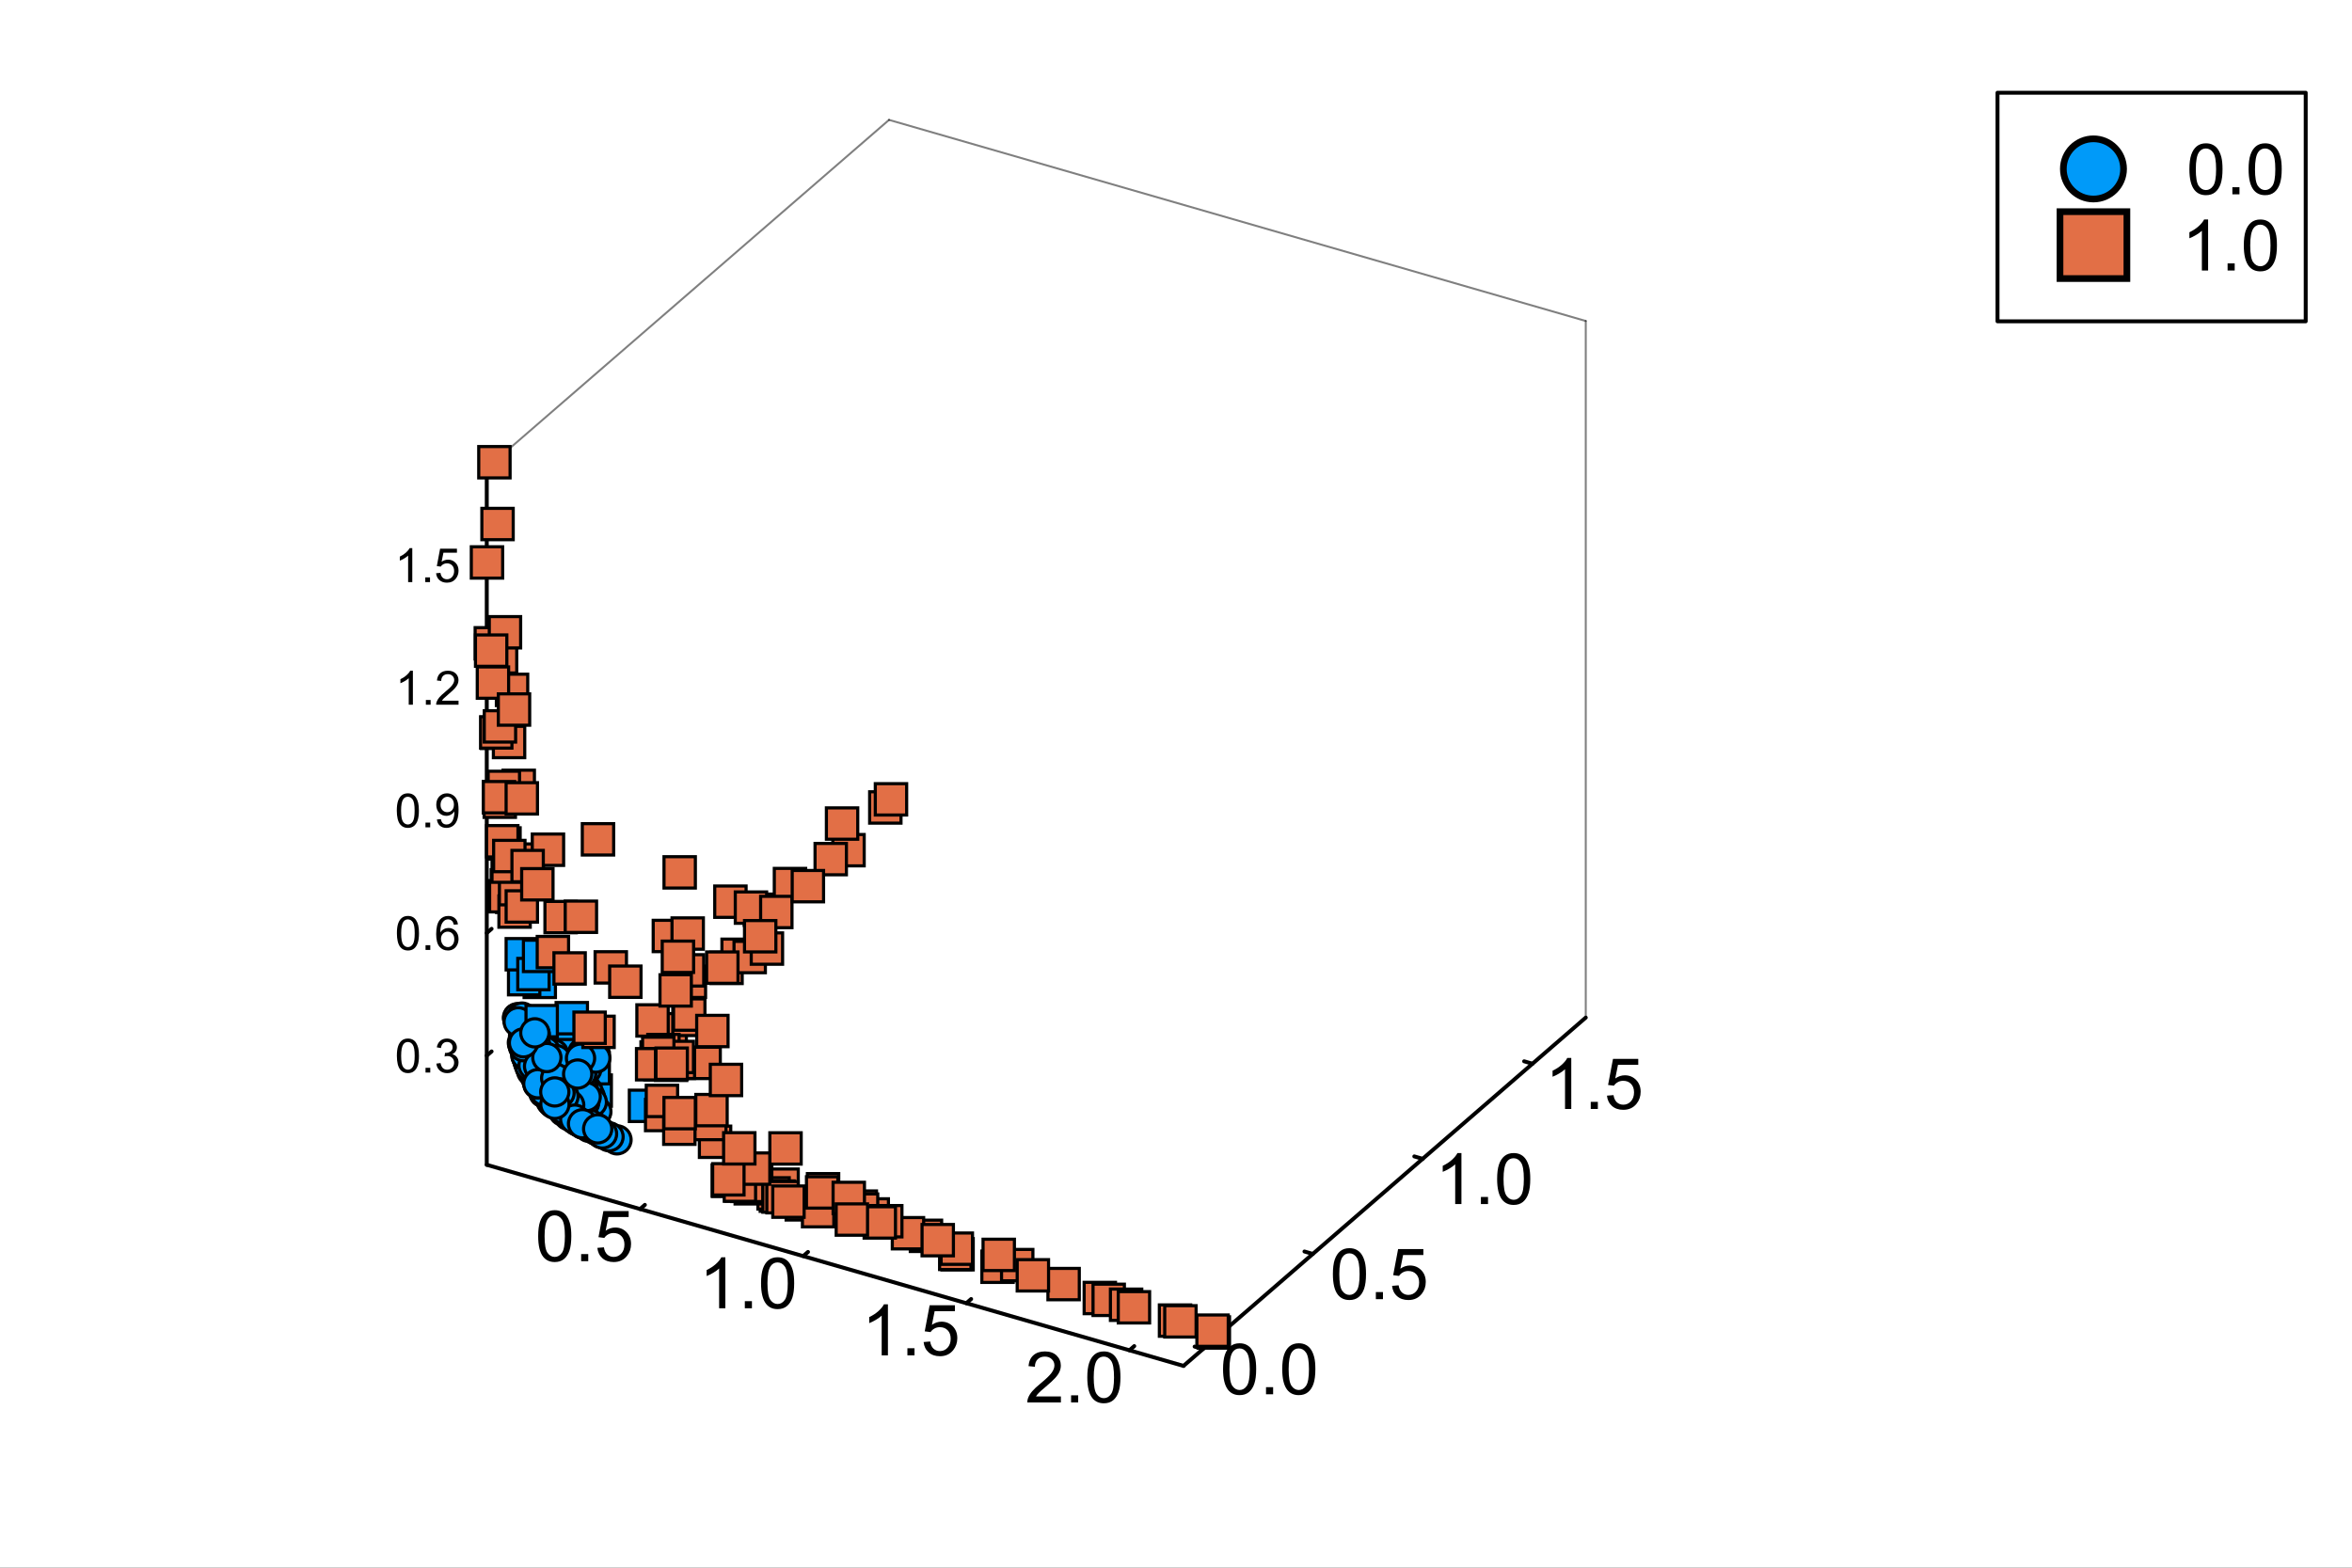 <?xml version="1.0" encoding="utf-8"?>
<svg xmlns="http://www.w3.org/2000/svg" xmlns:xlink="http://www.w3.org/1999/xlink" width="600" height="400" viewBox="0 0 2400 1600">
<rect x="0" y="0" width="2400" height="1600" fill="#333333" stroke="none"/>
<defs>
  <clipPath id="clip440">
    <rect x="0" y="0" width="2400" height="1600"/>
  </clipPath>
</defs>
<path clip-path="url(#clip440)" d="M0 1600 L2400 1600 L2400 8.88178e-14 L0 8.88178e-14  Z" fill="#ffffff" fill-rule="evenodd" fill-opacity="1"/>
<defs>
  <clipPath id="clip441">
    <rect x="480" y="0" width="1681" height="1600"/>
  </clipPath>
</defs>
<defs>
  <clipPath id="clip442">
    <rect x="149" y="47" width="1816" height="1423"/>
  </clipPath>
</defs>
<path clip-path="url(#clip442)" d="M-400.774 1870.59 L-400.774 1094.09 L-16.356 705.834 L649.476 929.993 L649.476 1706.5 L265.058 2094.75 L-400.774 1870.59  Z" fill="#ffffff" fill-rule="evenodd" fill-opacity="1"/>
<polyline clip-path="url(#clip440)" style="stroke:#000000; stroke-linecap:round; stroke-linejoin:round; stroke-width:4; stroke-opacity:1; fill:none" points="496.698,1188.81 1207.66,1394.05 "/>
<polyline clip-path="url(#clip440)" style="stroke:#000000; stroke-linecap:round; stroke-linejoin:round; stroke-width:2; stroke-opacity:0.5; fill:none" points="907.172,122.366 1618.13,327.603 "/>
<polyline clip-path="url(#clip440)" style="stroke:#000000; stroke-linecap:round; stroke-linejoin:round; stroke-width:4; stroke-opacity:1; fill:none" points="653.115,1233.96 658.041,1229.7 "/>
<polyline clip-path="url(#clip440)" style="stroke:#000000; stroke-linecap:round; stroke-linejoin:round; stroke-width:4; stroke-opacity:1; fill:none" points="819.573,1282.01 824.499,1277.75 "/>
<polyline clip-path="url(#clip440)" style="stroke:#000000; stroke-linecap:round; stroke-linejoin:round; stroke-width:4; stroke-opacity:1; fill:none" points="986.031,1330.07 990.957,1325.8 "/>
<polyline clip-path="url(#clip440)" style="stroke:#000000; stroke-linecap:round; stroke-linejoin:round; stroke-width:4; stroke-opacity:1; fill:none" points="1152.49,1378.12 1157.41,1373.85 "/>
<path clip-path="url(#clip440)" d="M549.157 1261.61 Q549.157 1252.42 551.031 1246.83 Q552.941 1241.21 556.654 1238.17 Q560.402 1235.13 566.06 1235.13 Q570.233 1235.13 573.38 1236.82 Q576.527 1238.48 578.578 1241.67 Q580.629 1244.81 581.796 1249.38 Q582.963 1253.9 582.963 1261.61 Q582.963 1270.73 581.089 1276.36 Q579.214 1281.94 575.466 1285.02 Q571.753 1288.06 566.06 1288.06 Q558.563 1288.06 554.285 1282.69 Q549.157 1276.22 549.157 1261.61 M555.699 1261.61 Q555.699 1274.38 558.669 1278.62 Q561.675 1282.83 566.06 1282.83 Q570.445 1282.83 573.415 1278.58 Q576.421 1274.34 576.421 1261.61 Q576.421 1248.81 573.415 1244.6 Q570.445 1240.39 565.989 1240.39 Q561.604 1240.39 558.988 1244.11 Q555.699 1248.85 555.699 1261.61 Z" fill="#000000" fill-rule="nonzero" fill-opacity="1" /><path clip-path="url(#clip440)" d="M593.005 1287.18 L593.005 1279.93 L600.255 1279.93 L600.255 1287.18 L593.005 1287.18 Z" fill="#000000" fill-rule="nonzero" fill-opacity="1" /><path clip-path="url(#clip440)" d="M609.555 1273.6 L616.238 1273.03 Q616.981 1277.91 619.668 1280.39 Q622.391 1282.83 626.21 1282.83 Q630.807 1282.83 633.99 1279.36 Q637.172 1275.9 637.172 1270.17 Q637.172 1264.72 634.096 1261.58 Q631.054 1258.43 626.104 1258.43 Q623.027 1258.43 620.552 1259.84 Q618.077 1261.22 616.662 1263.45 L610.686 1262.67 L615.708 1236.04 L641.486 1236.04 L641.486 1242.13 L620.8 1242.13 L618.006 1256.06 Q622.674 1252.81 627.801 1252.81 Q634.591 1252.81 639.258 1257.51 Q643.926 1262.21 643.926 1269.6 Q643.926 1276.64 639.824 1281.77 Q634.838 1288.06 626.21 1288.06 Q619.138 1288.06 614.647 1284.1 Q610.191 1280.14 609.555 1273.6 Z" fill="#000000" fill-rule="nonzero" fill-opacity="1" /><path clip-path="url(#clip440)" d="M740.156 1335.23 L733.791 1335.23 L733.791 1294.67 Q731.492 1296.86 727.744 1299.05 Q724.031 1301.25 721.061 1302.34 L721.061 1296.19 Q726.4 1293.68 730.396 1290.11 Q734.392 1286.54 736.054 1283.18 L740.156 1283.18 L740.156 1335.23 Z" fill="#000000" fill-rule="nonzero" fill-opacity="1" /><path clip-path="url(#clip440)" d="M760.029 1335.23 L760.029 1327.98 L767.278 1327.98 L767.278 1335.23 L760.029 1335.23 Z" fill="#000000" fill-rule="nonzero" fill-opacity="1" /><path clip-path="url(#clip440)" d="M776.578 1309.66 Q776.578 1300.47 778.453 1294.88 Q780.362 1289.26 784.075 1286.22 Q787.823 1283.18 793.481 1283.18 Q797.654 1283.18 800.801 1284.87 Q803.948 1286.54 805.999 1289.72 Q808.05 1292.87 809.217 1297.43 Q810.384 1301.95 810.384 1309.66 Q810.384 1318.79 808.51 1324.41 Q806.636 1330 802.887 1333.07 Q799.174 1336.11 793.481 1336.11 Q785.985 1336.11 781.706 1330.74 Q776.578 1324.27 776.578 1309.66 M783.12 1309.66 Q783.12 1322.43 786.091 1326.67 Q789.096 1330.88 793.481 1330.88 Q797.866 1330.88 800.836 1326.64 Q803.842 1322.39 803.842 1309.66 Q803.842 1296.86 800.836 1292.65 Q797.866 1288.45 793.41 1288.45 Q789.026 1288.45 786.409 1292.16 Q783.12 1296.9 783.12 1309.66 Z" fill="#000000" fill-rule="nonzero" fill-opacity="1" /><path clip-path="url(#clip440)" d="M906.048 1383.28 L899.683 1383.28 L899.683 1342.72 Q897.385 1344.91 893.636 1347.11 Q889.923 1349.3 886.953 1350.4 L886.953 1344.24 Q892.292 1341.73 896.288 1338.16 Q900.284 1334.59 901.946 1331.23 L906.048 1331.23 L906.048 1383.28 Z" fill="#000000" fill-rule="nonzero" fill-opacity="1" /><path clip-path="url(#clip440)" d="M925.921 1383.28 L925.921 1376.03 L933.17 1376.03 L933.17 1383.28 L925.921 1383.28 Z" fill="#000000" fill-rule="nonzero" fill-opacity="1" /><path clip-path="url(#clip440)" d="M942.471 1369.7 L949.154 1369.14 Q949.896 1374.02 952.584 1376.49 Q955.307 1378.93 959.126 1378.93 Q963.723 1378.93 966.905 1375.47 Q970.088 1372 970.088 1366.27 Q970.088 1360.83 967.011 1357.68 Q963.97 1354.53 959.02 1354.53 Q955.943 1354.53 953.468 1355.95 Q950.993 1357.33 949.578 1359.55 L943.602 1358.78 L948.623 1332.15 L974.402 1332.15 L974.402 1338.23 L953.715 1338.23 L950.922 1352.16 Q955.59 1348.91 960.717 1348.91 Q967.506 1348.91 972.174 1353.61 Q976.842 1358.32 976.842 1365.71 Q976.842 1372.74 972.74 1377.87 Q967.754 1384.17 959.126 1384.17 Q952.053 1384.17 947.563 1380.21 Q943.107 1376.24 942.471 1369.7 Z" fill="#000000" fill-rule="nonzero" fill-opacity="1" /><path clip-path="url(#clip440)" d="M1082.55 1425.22 L1082.55 1431.33 L1048.28 1431.33 Q1048.21 1429.04 1049.03 1426.91 Q1050.33 1423.41 1053.2 1420.02 Q1056.1 1416.62 1061.54 1412.17 Q1070 1405.24 1072.97 1401.21 Q1075.94 1397.14 1075.94 1393.53 Q1075.94 1389.75 1073.21 1387.17 Q1070.53 1384.55 1066.18 1384.55 Q1061.58 1384.55 1058.82 1387.31 Q1056.06 1390.07 1056.03 1394.95 L1049.49 1394.28 Q1050.16 1386.96 1054.54 1383.14 Q1058.93 1379.28 1066.32 1379.28 Q1073.78 1379.28 1078.13 1383.42 Q1082.48 1387.56 1082.48 1393.67 Q1082.48 1396.79 1081.2 1399.79 Q1079.93 1402.8 1076.96 1406.12 Q1074.03 1409.45 1067.17 1415.24 Q1061.44 1420.05 1059.81 1421.79 Q1058.18 1423.48 1057.12 1425.22 L1082.55 1425.22 Z" fill="#000000" fill-rule="nonzero" fill-opacity="1" /><path clip-path="url(#clip440)" d="M1092.95 1431.33 L1092.95 1424.08 L1100.19 1424.08 L1100.19 1431.33 L1092.95 1431.33 Z" fill="#000000" fill-rule="nonzero" fill-opacity="1" /><path clip-path="url(#clip440)" d="M1109.49 1405.77 Q1109.49 1396.57 1111.37 1390.99 Q1113.28 1385.36 1116.99 1382.32 Q1120.74 1379.28 1126.4 1379.28 Q1130.57 1379.28 1133.72 1380.98 Q1136.86 1382.64 1138.91 1385.82 Q1140.97 1388.97 1142.13 1393.53 Q1143.3 1398.06 1143.3 1405.77 Q1143.3 1414.89 1141.43 1420.51 Q1139.55 1426.1 1135.8 1429.18 Q1132.09 1432.22 1126.4 1432.22 Q1118.9 1432.22 1114.62 1426.84 Q1109.49 1420.37 1109.49 1405.77 M1116.04 1405.77 Q1116.04 1418.53 1119.01 1422.78 Q1122.01 1426.98 1126.4 1426.98 Q1130.78 1426.98 1133.75 1422.74 Q1136.76 1418.5 1136.76 1405.77 Q1136.76 1392.97 1133.75 1388.76 Q1130.78 1384.55 1126.33 1384.55 Q1121.94 1384.55 1119.32 1388.26 Q1116.04 1393 1116.04 1405.77 Z" fill="#000000" fill-rule="nonzero" fill-opacity="1" /><polyline clip-path="url(#clip440)" style="stroke:#000000; stroke-linecap:round; stroke-linejoin:round; stroke-width:4; stroke-opacity:1; fill:none" points="1207.66,1394.05 1618.13,1038.56 "/>
<polyline clip-path="url(#clip440)" style="stroke:#000000; stroke-linecap:round; stroke-linejoin:round; stroke-width:2; stroke-opacity:0.5; fill:none" points="496.698,477.847 907.172,122.366 "/>
<polyline clip-path="url(#clip440)" style="stroke:#000000; stroke-linecap:round; stroke-linejoin:round; stroke-width:4; stroke-opacity:1; fill:none" points="1227.54,1376.83 1219.01,1374.36 "/>
<polyline clip-path="url(#clip440)" style="stroke:#000000; stroke-linecap:round; stroke-linejoin:round; stroke-width:4; stroke-opacity:1; fill:none" points="1339.62,1279.76 1331.09,1277.3 "/>
<polyline clip-path="url(#clip440)" style="stroke:#000000; stroke-linecap:round; stroke-linejoin:round; stroke-width:4; stroke-opacity:1; fill:none" points="1451.7,1182.7 1443.17,1180.24 "/>
<polyline clip-path="url(#clip440)" style="stroke:#000000; stroke-linecap:round; stroke-linejoin:round; stroke-width:4; stroke-opacity:1; fill:none" points="1563.78,1085.64 1555.25,1083.17 "/>
<path clip-path="url(#clip440)" d="M1248.01 1397.44 Q1248.01 1388.25 1249.88 1382.66 Q1251.79 1377.04 1255.5 1374 Q1259.25 1370.96 1264.91 1370.96 Q1269.08 1370.96 1272.23 1372.66 Q1275.38 1374.32 1277.43 1377.5 Q1279.48 1380.65 1280.65 1385.21 Q1281.81 1389.74 1281.81 1397.44 Q1281.81 1406.57 1279.94 1412.19 Q1278.07 1417.78 1274.32 1420.85 Q1270.6 1423.89 1264.91 1423.89 Q1257.41 1423.89 1253.14 1418.52 Q1248.01 1412.05 1248.01 1397.44 M1254.55 1397.44 Q1254.55 1410.21 1257.52 1414.45 Q1260.53 1418.66 1264.91 1418.66 Q1269.3 1418.66 1272.27 1414.42 Q1275.27 1410.17 1275.27 1397.44 Q1275.27 1384.64 1272.27 1380.44 Q1269.3 1376.23 1264.84 1376.23 Q1260.46 1376.23 1257.84 1379.94 Q1254.55 1384.68 1254.55 1397.44 Z" fill="#000000" fill-rule="nonzero" fill-opacity="1" /><path clip-path="url(#clip440)" d="M1291.86 1423.01 L1291.86 1415.76 L1299.11 1415.76 L1299.11 1423.01 L1291.86 1423.01 Z" fill="#000000" fill-rule="nonzero" fill-opacity="1" /><path clip-path="url(#clip440)" d="M1308.41 1397.44 Q1308.41 1388.25 1310.28 1382.66 Q1312.19 1377.04 1315.9 1374 Q1319.65 1370.96 1325.31 1370.96 Q1329.48 1370.96 1332.63 1372.66 Q1335.78 1374.32 1337.83 1377.5 Q1339.88 1380.65 1341.04 1385.21 Q1342.21 1389.74 1342.21 1397.44 Q1342.21 1406.57 1340.34 1412.19 Q1338.46 1417.78 1334.71 1420.85 Q1331 1423.89 1325.31 1423.89 Q1317.81 1423.89 1313.53 1418.52 Q1308.41 1412.05 1308.41 1397.44 M1314.95 1397.44 Q1314.95 1410.21 1317.92 1414.45 Q1320.92 1418.66 1325.31 1418.66 Q1329.69 1418.66 1332.66 1414.42 Q1335.67 1410.17 1335.67 1397.44 Q1335.67 1384.64 1332.66 1380.44 Q1329.69 1376.23 1325.24 1376.23 Q1320.85 1376.23 1318.24 1379.94 Q1314.95 1384.68 1314.95 1397.44 Z" fill="#000000" fill-rule="nonzero" fill-opacity="1" /><path clip-path="url(#clip440)" d="M1360.09 1300.38 Q1360.09 1291.19 1361.96 1285.6 Q1363.87 1279.98 1367.58 1276.94 Q1371.33 1273.9 1376.99 1273.9 Q1381.16 1273.9 1384.31 1275.59 Q1387.46 1277.25 1389.51 1280.44 Q1391.56 1283.58 1392.73 1288.15 Q1393.89 1292.67 1393.89 1300.38 Q1393.89 1309.5 1392.02 1315.13 Q1390.14 1320.71 1386.4 1323.79 Q1382.68 1326.83 1376.99 1326.83 Q1369.49 1326.83 1365.21 1321.46 Q1360.09 1314.99 1360.09 1300.38 M1366.63 1300.38 Q1366.63 1313.15 1369.6 1317.39 Q1372.61 1321.6 1376.99 1321.6 Q1381.37 1321.6 1384.35 1317.35 Q1387.35 1313.11 1387.35 1300.38 Q1387.35 1287.58 1384.35 1283.37 Q1381.37 1279.16 1376.92 1279.16 Q1372.53 1279.16 1369.92 1282.88 Q1366.63 1287.62 1366.63 1300.38 Z" fill="#000000" fill-rule="nonzero" fill-opacity="1" /><path clip-path="url(#clip440)" d="M1403.94 1325.95 L1403.94 1318.7 L1411.18 1318.7 L1411.18 1325.95 L1403.94 1325.95 Z" fill="#000000" fill-rule="nonzero" fill-opacity="1" /><path clip-path="url(#clip440)" d="M1420.48 1312.37 L1427.17 1311.8 Q1427.91 1316.68 1430.6 1319.16 Q1433.32 1321.6 1437.14 1321.6 Q1441.74 1321.6 1444.92 1318.13 Q1448.1 1314.67 1448.1 1308.94 Q1448.1 1303.49 1445.03 1300.35 Q1441.98 1297.2 1437.03 1297.2 Q1433.96 1297.2 1431.48 1298.61 Q1429.01 1299.99 1427.59 1302.22 L1421.62 1301.44 L1426.64 1274.81 L1452.42 1274.81 L1452.42 1280.9 L1431.73 1280.9 L1428.94 1294.83 Q1433.6 1291.58 1438.73 1291.58 Q1445.52 1291.58 1450.19 1296.28 Q1454.86 1300.98 1454.86 1308.37 Q1454.86 1315.41 1450.75 1320.54 Q1445.77 1326.83 1437.14 1326.83 Q1430.07 1326.83 1425.58 1322.87 Q1421.12 1318.91 1420.48 1312.37 Z" fill="#000000" fill-rule="nonzero" fill-opacity="1" /><path clip-path="url(#clip440)" d="M1491.26 1228.88 L1484.9 1228.88 L1484.9 1188.32 Q1482.6 1190.52 1478.85 1192.71 Q1475.14 1194.9 1472.17 1196 L1472.17 1189.84 Q1477.51 1187.33 1481.5 1183.76 Q1485.5 1180.19 1487.16 1176.83 L1491.26 1176.83 L1491.26 1228.88 Z" fill="#000000" fill-rule="nonzero" fill-opacity="1" /><path clip-path="url(#clip440)" d="M1511.13 1228.88 L1511.13 1221.63 L1518.38 1221.63 L1518.38 1228.88 L1511.13 1228.88 Z" fill="#000000" fill-rule="nonzero" fill-opacity="1" /><path clip-path="url(#clip440)" d="M1527.68 1203.32 Q1527.68 1194.12 1529.56 1188.54 Q1531.47 1182.91 1535.18 1179.87 Q1538.93 1176.83 1544.59 1176.83 Q1548.76 1176.83 1551.91 1178.53 Q1555.05 1180.19 1557.1 1183.37 Q1559.16 1186.52 1560.32 1191.08 Q1561.49 1195.61 1561.49 1203.32 Q1561.49 1212.44 1559.62 1218.06 Q1557.74 1223.65 1553.99 1226.73 Q1550.28 1229.77 1544.59 1229.77 Q1537.09 1229.77 1532.81 1224.39 Q1527.68 1217.92 1527.68 1203.32 M1534.23 1203.32 Q1534.23 1216.08 1537.2 1220.33 Q1540.2 1224.53 1544.59 1224.53 Q1548.97 1224.53 1551.94 1220.29 Q1554.95 1216.05 1554.95 1203.32 Q1554.95 1190.52 1551.94 1186.31 Q1548.97 1182.1 1544.52 1182.1 Q1540.13 1182.1 1537.51 1185.81 Q1534.23 1190.55 1534.23 1203.32 Z" fill="#000000" fill-rule="nonzero" fill-opacity="1" /><path clip-path="url(#clip440)" d="M1603.34 1131.82 L1596.98 1131.82 L1596.98 1091.26 Q1594.68 1093.45 1590.93 1095.65 Q1587.22 1097.84 1584.25 1098.93 L1584.25 1092.78 Q1589.58 1090.27 1593.58 1086.7 Q1597.58 1083.13 1599.24 1079.77 L1603.34 1079.77 L1603.34 1131.82 Z" fill="#000000" fill-rule="nonzero" fill-opacity="1" /><path clip-path="url(#clip440)" d="M1623.21 1131.82 L1623.21 1124.57 L1630.46 1124.57 L1630.46 1131.82 L1623.21 1131.82 Z" fill="#000000" fill-rule="nonzero" fill-opacity="1" /><path clip-path="url(#clip440)" d="M1639.76 1118.24 L1646.45 1117.68 Q1647.19 1122.56 1649.88 1125.03 Q1652.6 1127.47 1656.42 1127.47 Q1661.02 1127.47 1664.2 1124.01 Q1667.38 1120.54 1667.38 1114.81 Q1667.38 1109.37 1664.3 1106.22 Q1661.26 1103.07 1656.31 1103.07 Q1653.24 1103.07 1650.76 1104.49 Q1648.28 1105.87 1646.87 1108.09 L1640.89 1107.32 L1645.92 1080.69 L1671.69 1080.69 L1671.69 1086.77 L1651.01 1086.77 L1648.21 1100.7 Q1652.88 1097.45 1658.01 1097.45 Q1664.8 1097.45 1669.47 1102.15 Q1674.13 1106.86 1674.13 1114.25 Q1674.13 1121.28 1670.03 1126.41 Q1665.05 1132.7 1656.42 1132.7 Q1649.35 1132.7 1644.85 1128.74 Q1640.4 1124.78 1639.76 1118.24 Z" fill="#000000" fill-rule="nonzero" fill-opacity="1" /><polyline clip-path="url(#clip440)" style="stroke:#000000; stroke-linecap:round; stroke-linejoin:round; stroke-width:4; stroke-opacity:1; fill:none" points="496.698,1188.81 496.698,477.847 "/>
<polyline clip-path="url(#clip440)" style="stroke:#000000; stroke-linecap:round; stroke-linejoin:round; stroke-width:2; stroke-opacity:0.5; fill:none" points="1618.13,1038.56 1618.13,327.603 "/>
<polyline clip-path="url(#clip440)" style="stroke:#000000; stroke-linecap:round; stroke-linejoin:round; stroke-width:4; stroke-opacity:1; fill:none" points="496.698,1077.38 501.624,1073.11 "/>
<polyline clip-path="url(#clip440)" style="stroke:#000000; stroke-linecap:round; stroke-linejoin:round; stroke-width:4; stroke-opacity:1; fill:none" points="496.698,952.237 501.624,947.971 "/>
<polyline clip-path="url(#clip440)" style="stroke:#000000; stroke-linecap:round; stroke-linejoin:round; stroke-width:4; stroke-opacity:1; fill:none" points="496.698,827.099 501.624,822.833 "/>
<polyline clip-path="url(#clip440)" style="stroke:#000000; stroke-linecap:round; stroke-linejoin:round; stroke-width:4; stroke-opacity:1; fill:none" points="496.698,701.961 501.624,697.695 "/>
<polyline clip-path="url(#clip440)" style="stroke:#000000; stroke-linecap:round; stroke-linejoin:round; stroke-width:4; stroke-opacity:1; fill:none" points="496.698,576.823 501.624,572.557 "/>
<path clip-path="url(#clip440)" d="M404.978 1077.61 Q404.978 1071.48 406.228 1067.76 Q407.501 1064.01 409.976 1061.98 Q412.475 1059.95 416.247 1059.95 Q419.029 1059.95 421.127 1061.09 Q423.225 1062.19 424.592 1064.32 Q425.96 1066.41 426.737 1069.45 Q427.515 1072.47 427.515 1077.61 Q427.515 1083.69 426.266 1087.44 Q425.017 1091.17 422.518 1093.22 Q420.042 1095.24 416.247 1095.24 Q411.249 1095.24 408.397 1091.66 Q404.978 1087.35 404.978 1077.61 M409.34 1077.61 Q409.34 1086.12 411.32 1088.95 Q413.324 1091.76 416.247 1091.76 Q419.17 1091.76 421.15 1088.93 Q423.154 1086.1 423.154 1077.61 Q423.154 1069.08 421.15 1066.27 Q419.17 1063.47 416.2 1063.47 Q413.277 1063.47 411.532 1065.94 Q409.34 1069.1 409.34 1077.61 Z" fill="#000000" fill-rule="nonzero" fill-opacity="1" /><path clip-path="url(#clip440)" d="M434.211 1094.66 L434.211 1089.82 L439.043 1089.82 L439.043 1094.66 L434.211 1094.66 Z" fill="#000000" fill-rule="nonzero" fill-opacity="1" /><path clip-path="url(#clip440)" d="M445.267 1085.53 L449.51 1084.97 Q450.241 1088.57 451.986 1090.18 Q453.754 1091.76 456.276 1091.76 Q459.27 1091.76 461.321 1089.68 Q463.396 1087.61 463.396 1084.54 Q463.396 1081.62 461.486 1079.73 Q459.577 1077.82 456.63 1077.82 Q455.427 1077.82 453.636 1078.29 L454.107 1074.57 Q454.532 1074.62 454.791 1074.62 Q457.502 1074.62 459.671 1073.2 Q461.84 1071.79 461.84 1068.84 Q461.84 1066.51 460.26 1064.98 Q458.681 1063.44 456.182 1063.44 Q453.707 1063.44 452.056 1065 Q450.406 1066.55 449.935 1069.67 L445.691 1068.91 Q446.469 1064.65 449.227 1062.31 Q451.986 1059.95 456.088 1059.95 Q458.916 1059.95 461.297 1061.18 Q463.678 1062.38 464.928 1064.48 Q466.201 1066.58 466.201 1068.94 Q466.201 1071.18 464.999 1073.01 Q463.796 1074.85 461.439 1075.94 Q464.504 1076.64 466.201 1078.88 Q467.898 1081.1 467.898 1084.45 Q467.898 1088.97 464.598 1092.13 Q461.297 1095.27 456.253 1095.27 Q451.703 1095.27 448.685 1092.56 Q445.691 1089.85 445.267 1085.53 Z" fill="#000000" fill-rule="nonzero" fill-opacity="1" /><path clip-path="url(#clip440)" d="M405.002 952.473 Q405.002 946.344 406.251 942.619 Q407.524 938.87 410 936.843 Q412.499 934.816 416.27 934.816 Q419.052 934.816 421.15 935.947 Q423.248 937.055 424.616 939.177 Q425.983 941.275 426.761 944.316 Q427.539 947.334 427.539 952.473 Q427.539 958.555 426.29 962.303 Q425.04 966.028 422.541 968.079 Q420.066 970.107 416.27 970.107 Q411.273 970.107 408.42 966.523 Q405.002 962.209 405.002 952.473 M409.363 952.473 Q409.363 960.983 411.343 963.812 Q413.347 966.618 416.27 966.618 Q419.194 966.618 421.174 963.789 Q423.178 960.96 423.178 952.473 Q423.178 943.939 421.174 941.134 Q419.194 938.328 416.223 938.328 Q413.3 938.328 411.556 940.804 Q409.363 943.963 409.363 952.473 Z" fill="#000000" fill-rule="nonzero" fill-opacity="1" /><path clip-path="url(#clip440)" d="M434.234 969.517 L434.234 964.684 L439.067 964.684 L439.067 969.517 L434.234 969.517 Z" fill="#000000" fill-rule="nonzero" fill-opacity="1" /><path clip-path="url(#clip440)" d="M467.285 943.42 L463.066 943.75 Q462.5 941.251 461.462 940.12 Q459.742 938.305 457.219 938.305 Q455.192 938.305 453.659 939.436 Q451.656 940.898 450.5 943.703 Q449.345 946.509 449.298 951.695 Q450.83 949.361 453.046 948.23 Q455.262 947.098 457.691 947.098 Q461.934 947.098 464.904 950.233 Q467.898 953.345 467.898 958.296 Q467.898 961.549 466.484 964.354 Q465.093 967.136 462.641 968.621 Q460.189 970.107 457.078 970.107 Q451.773 970.107 448.426 966.217 Q445.078 962.303 445.078 953.345 Q445.078 943.326 448.779 938.776 Q452.009 934.816 457.478 934.816 Q461.557 934.816 464.15 937.102 Q466.767 939.389 467.285 943.42 M449.958 958.319 Q449.958 960.512 450.878 962.516 Q451.821 964.519 453.494 965.58 Q455.168 966.618 457.007 966.618 Q459.694 966.618 461.628 964.449 Q463.561 962.28 463.561 958.555 Q463.561 954.972 461.651 952.921 Q459.742 950.846 456.842 950.846 Q453.966 950.846 451.962 952.921 Q449.958 954.972 449.958 958.319 Z" fill="#000000" fill-rule="nonzero" fill-opacity="1" /><path clip-path="url(#clip440)" d="M404.908 827.335 Q404.908 821.206 406.157 817.481 Q407.43 813.732 409.905 811.705 Q412.404 809.678 416.176 809.678 Q418.958 809.678 421.056 810.809 Q423.154 811.917 424.521 814.039 Q425.889 816.137 426.667 819.178 Q427.445 822.196 427.445 827.335 Q427.445 833.417 426.195 837.165 Q424.946 840.89 422.447 842.941 Q419.972 844.968 416.176 844.968 Q411.178 844.968 408.326 841.385 Q404.908 837.071 404.908 827.335 M409.269 827.335 Q409.269 835.845 411.249 838.674 Q413.253 841.479 416.176 841.479 Q419.099 841.479 421.08 838.651 Q423.083 835.822 423.083 827.335 Q423.083 818.801 421.08 815.996 Q419.099 813.19 416.129 813.19 Q413.206 813.19 411.461 815.666 Q409.269 818.824 409.269 827.335 Z" fill="#000000" fill-rule="nonzero" fill-opacity="1" /><path clip-path="url(#clip440)" d="M434.14 844.379 L434.14 839.546 L438.973 839.546 L438.973 844.379 L434.14 844.379 Z" fill="#000000" fill-rule="nonzero" fill-opacity="1" /><path clip-path="url(#clip440)" d="M445.809 836.387 L449.887 836.01 Q450.406 838.886 451.868 840.183 Q453.329 841.479 455.616 841.479 Q457.573 841.479 459.034 840.584 Q460.52 839.688 461.462 838.203 Q462.405 836.694 463.042 834.148 Q463.678 831.602 463.678 828.961 Q463.678 828.679 463.655 828.113 Q462.382 830.14 460.166 831.413 Q457.973 832.663 455.404 832.663 Q451.113 832.663 448.143 829.551 Q445.173 826.439 445.173 821.347 Q445.173 816.09 448.261 812.884 Q451.373 809.678 456.04 809.678 Q459.412 809.678 462.193 811.493 Q464.999 813.308 466.437 816.679 Q467.898 820.027 467.898 826.392 Q467.898 833.016 466.46 836.953 Q465.022 840.867 462.17 842.917 Q459.341 844.968 455.522 844.968 Q451.467 844.968 448.897 842.729 Q446.328 840.466 445.809 836.387 M463.183 821.135 Q463.183 817.481 461.227 815.335 Q459.294 813.19 456.559 813.19 Q453.73 813.19 451.632 815.501 Q449.534 817.811 449.534 821.488 Q449.534 824.789 451.514 826.863 Q453.518 828.914 456.441 828.914 Q459.388 828.914 461.274 826.863 Q463.183 824.789 463.183 821.135 Z" fill="#000000" fill-rule="nonzero" fill-opacity="1" /><path clip-path="url(#clip440)" d="M421.315 719.241 L417.072 719.241 L417.072 692.201 Q415.54 693.663 413.041 695.124 Q410.565 696.586 408.585 697.317 L408.585 693.215 Q412.145 691.541 414.809 689.16 Q417.473 686.779 418.581 684.54 L421.315 684.54 L421.315 719.241 Z" fill="#000000" fill-rule="nonzero" fill-opacity="1" /><path clip-path="url(#clip440)" d="M434.564 719.241 L434.564 714.408 L439.397 714.408 L439.397 719.241 L434.564 719.241 Z" fill="#000000" fill-rule="nonzero" fill-opacity="1" /><path clip-path="url(#clip440)" d="M467.898 715.163 L467.898 719.241 L445.055 719.241 Q445.008 717.709 445.55 716.294 Q446.422 713.96 448.332 711.697 Q450.265 709.434 453.895 706.464 Q459.529 701.843 461.51 699.156 Q463.49 696.445 463.49 694.04 Q463.49 691.518 461.675 689.797 Q459.883 688.052 456.983 688.052 Q453.919 688.052 452.08 689.891 Q450.241 691.73 450.218 694.983 L445.856 694.535 Q446.304 689.655 449.227 687.109 Q452.151 684.54 457.078 684.54 Q462.052 684.54 464.951 687.298 Q467.851 690.056 467.851 694.134 Q467.851 696.209 467.002 698.213 Q466.154 700.217 464.174 702.433 Q462.217 704.649 457.643 708.515 Q453.824 711.721 452.74 712.876 Q451.656 714.008 450.948 715.163 L467.898 715.163 Z" fill="#000000" fill-rule="nonzero" fill-opacity="1" /><path clip-path="url(#clip440)" d="M420.702 594.103 L416.459 594.103 L416.459 567.063 Q414.927 568.525 412.428 569.986 Q409.953 571.448 407.972 572.179 L407.972 568.077 Q411.532 566.403 414.196 564.022 Q416.86 561.641 417.968 559.402 L420.702 559.402 L420.702 594.103 Z" fill="#000000" fill-rule="nonzero" fill-opacity="1" /><path clip-path="url(#clip440)" d="M433.951 594.103 L433.951 589.27 L438.784 589.27 L438.784 594.103 L433.951 594.103 Z" fill="#000000" fill-rule="nonzero" fill-opacity="1" /><path clip-path="url(#clip440)" d="M444.984 585.05 L449.44 584.673 Q449.935 587.926 451.726 589.577 Q453.542 591.203 456.088 591.203 Q459.152 591.203 461.274 588.893 Q463.396 586.583 463.396 582.764 Q463.396 579.133 461.345 577.035 Q459.317 574.937 456.017 574.937 Q453.966 574.937 452.316 575.88 Q450.665 576.799 449.722 578.285 L445.738 577.766 L449.086 560.014 L466.272 560.014 L466.272 564.069 L452.481 564.069 L450.618 573.358 Q453.73 571.189 457.148 571.189 Q461.675 571.189 464.786 574.324 Q467.898 577.459 467.898 582.387 Q467.898 587.078 465.164 590.496 Q461.84 594.692 456.088 594.692 Q451.373 594.692 448.379 592.052 Q445.408 589.412 444.984 585.05 Z" fill="#000000" fill-rule="nonzero" fill-opacity="1" /><circle clip-path="url(#clip442)" cx="582.507" cy="1107.39" r="14.4" fill="#009af9" fill-rule="evenodd" fill-opacity="1" stroke="#000000" stroke-opacity="1" stroke-width="3.2"/>
<circle clip-path="url(#clip442)" cx="585.403" cy="1114.19" r="14.4" fill="#009af9" fill-rule="evenodd" fill-opacity="1" stroke="#000000" stroke-opacity="1" stroke-width="3.2"/>
<circle clip-path="url(#clip442)" cx="572.392" cy="1130.4" r="14.4" fill="#009af9" fill-rule="evenodd" fill-opacity="1" stroke="#000000" stroke-opacity="1" stroke-width="3.2"/>
<circle clip-path="url(#clip442)" cx="540.945" cy="1084.09" r="14.4" fill="#009af9" fill-rule="evenodd" fill-opacity="1" stroke="#000000" stroke-opacity="1" stroke-width="3.2"/>
<circle clip-path="url(#clip442)" cx="594.113" cy="1140.93" r="14.4" fill="#009af9" fill-rule="evenodd" fill-opacity="1" stroke="#000000" stroke-opacity="1" stroke-width="3.2"/>
<circle clip-path="url(#clip442)" cx="580.586" cy="1138.58" r="14.4" fill="#009af9" fill-rule="evenodd" fill-opacity="1" stroke="#000000" stroke-opacity="1" stroke-width="3.2"/>
<circle clip-path="url(#clip442)" cx="602.824" cy="1140.56" r="14.4" fill="#009af9" fill-rule="evenodd" fill-opacity="1" stroke="#000000" stroke-opacity="1" stroke-width="3.2"/>
<circle clip-path="url(#clip442)" cx="591.471" cy="1080.02" r="14.4" fill="#009af9" fill-rule="evenodd" fill-opacity="1" stroke="#000000" stroke-opacity="1" stroke-width="3.2"/>
<circle clip-path="url(#clip442)" cx="561.835" cy="1121.41" r="14.4" fill="#009af9" fill-rule="evenodd" fill-opacity="1" stroke="#000000" stroke-opacity="1" stroke-width="3.2"/>
<circle clip-path="url(#clip442)" cx="535.374" cy="1066.9" r="14.4" fill="#009af9" fill-rule="evenodd" fill-opacity="1" stroke="#000000" stroke-opacity="1" stroke-width="3.2"/>
<circle clip-path="url(#clip442)" cx="563.302" cy="1124.67" r="14.4" fill="#009af9" fill-rule="evenodd" fill-opacity="1" stroke="#000000" stroke-opacity="1" stroke-width="3.2"/>
<circle clip-path="url(#clip442)" cx="549.099" cy="1064.29" r="14.4" fill="#009af9" fill-rule="evenodd" fill-opacity="1" stroke="#000000" stroke-opacity="1" stroke-width="3.2"/>
<circle clip-path="url(#clip442)" cx="604.296" cy="1072.83" r="14.4" fill="#009af9" fill-rule="evenodd" fill-opacity="1" stroke="#000000" stroke-opacity="1" stroke-width="3.2"/>
<circle clip-path="url(#clip442)" cx="537.271" cy="1075.09" r="14.4" fill="#009af9" fill-rule="evenodd" fill-opacity="1" stroke="#000000" stroke-opacity="1" stroke-width="3.2"/>
<circle clip-path="url(#clip442)" cx="542.589" cy="1092.08" r="14.4" fill="#009af9" fill-rule="evenodd" fill-opacity="1" stroke="#000000" stroke-opacity="1" stroke-width="3.2"/>
<circle clip-path="url(#clip442)" cx="541.234" cy="1072.76" r="14.4" fill="#009af9" fill-rule="evenodd" fill-opacity="1" stroke="#000000" stroke-opacity="1" stroke-width="3.2"/>
<circle clip-path="url(#clip442)" cx="552.386" cy="1108.44" r="14.4" fill="#009af9" fill-rule="evenodd" fill-opacity="1" stroke="#000000" stroke-opacity="1" stroke-width="3.2"/>
<circle clip-path="url(#clip442)" cx="605.774" cy="1086.83" r="14.4" fill="#009af9" fill-rule="evenodd" fill-opacity="1" stroke="#000000" stroke-opacity="1" stroke-width="3.2"/>
<circle clip-path="url(#clip442)" cx="629.594" cy="1163.33" r="14.4" fill="#009af9" fill-rule="evenodd" fill-opacity="1" stroke="#000000" stroke-opacity="1" stroke-width="3.2"/>
<circle clip-path="url(#clip442)" cx="589.034" cy="1105.77" r="14.4" fill="#009af9" fill-rule="evenodd" fill-opacity="1" stroke="#000000" stroke-opacity="1" stroke-width="3.2"/>
<circle clip-path="url(#clip442)" cx="580.322" cy="1063.26" r="14.4" fill="#009af9" fill-rule="evenodd" fill-opacity="1" stroke="#000000" stroke-opacity="1" stroke-width="3.2"/>
<circle clip-path="url(#clip442)" cx="580.919" cy="1094.36" r="14.4" fill="#009af9" fill-rule="evenodd" fill-opacity="1" stroke="#000000" stroke-opacity="1" stroke-width="3.2"/>
<circle clip-path="url(#clip442)" cx="528.359" cy="1038.9" r="14.4" fill="#009af9" fill-rule="evenodd" fill-opacity="1" stroke="#000000" stroke-opacity="1" stroke-width="3.2"/>
<circle clip-path="url(#clip442)" cx="563.389" cy="1070.77" r="14.4" fill="#009af9" fill-rule="evenodd" fill-opacity="1" stroke="#000000" stroke-opacity="1" stroke-width="3.2"/>
<path clip-path="url(#clip442)" d="M591.874 1097.07 L591.874 1129.07 L623.874 1129.07 L623.874 1097.07 L591.874 1097.07 Z" fill="#009af9" fill-rule="evenodd" fill-opacity="1" stroke="#000000" stroke-opacity="1" stroke-width="3.2"/>
<circle clip-path="url(#clip442)" cx="582.702" cy="1080.25" r="14.4" fill="#009af9" fill-rule="evenodd" fill-opacity="1" stroke="#000000" stroke-opacity="1" stroke-width="3.2"/>
<circle clip-path="url(#clip442)" cx="528.868" cy="1041.12" r="14.4" fill="#009af9" fill-rule="evenodd" fill-opacity="1" stroke="#000000" stroke-opacity="1" stroke-width="3.2"/>
<circle clip-path="url(#clip442)" cx="567.152" cy="1122.49" r="14.4" fill="#009af9" fill-rule="evenodd" fill-opacity="1" stroke="#000000" stroke-opacity="1" stroke-width="3.2"/>
<circle clip-path="url(#clip442)" cx="608.346" cy="1153.33" r="14.4" fill="#009af9" fill-rule="evenodd" fill-opacity="1" stroke="#000000" stroke-opacity="1" stroke-width="3.2"/>
<circle clip-path="url(#clip442)" cx="598.756" cy="1081.6" r="14.4" fill="#009af9" fill-rule="evenodd" fill-opacity="1" stroke="#000000" stroke-opacity="1" stroke-width="3.2"/>
<circle clip-path="url(#clip442)" cx="589.402" cy="1144.05" r="14.4" fill="#009af9" fill-rule="evenodd" fill-opacity="1" stroke="#000000" stroke-opacity="1" stroke-width="3.2"/>
<circle clip-path="url(#clip442)" cx="586.401" cy="1137.95" r="14.4" fill="#009af9" fill-rule="evenodd" fill-opacity="1" stroke="#000000" stroke-opacity="1" stroke-width="3.2"/>
<circle clip-path="url(#clip442)" cx="553.796" cy="1100.08" r="14.4" fill="#009af9" fill-rule="evenodd" fill-opacity="1" stroke="#000000" stroke-opacity="1" stroke-width="3.2"/>
<circle clip-path="url(#clip442)" cx="539.533" cy="1044.07" r="14.4" fill="#009af9" fill-rule="evenodd" fill-opacity="1" stroke="#000000" stroke-opacity="1" stroke-width="3.2"/>
<circle clip-path="url(#clip442)" cx="590.672" cy="1069.68" r="14.4" fill="#009af9" fill-rule="evenodd" fill-opacity="1" stroke="#000000" stroke-opacity="1" stroke-width="3.2"/>
<circle clip-path="url(#clip442)" cx="546.136" cy="1057.64" r="14.4" fill="#009af9" fill-rule="evenodd" fill-opacity="1" stroke="#000000" stroke-opacity="1" stroke-width="3.2"/>
<circle clip-path="url(#clip442)" cx="621.459" cy="1160.19" r="14.4" fill="#009af9" fill-rule="evenodd" fill-opacity="1" stroke="#000000" stroke-opacity="1" stroke-width="3.2"/>
<circle clip-path="url(#clip442)" cx="554.205" cy="1110.41" r="14.4" fill="#009af9" fill-rule="evenodd" fill-opacity="1" stroke="#000000" stroke-opacity="1" stroke-width="3.2"/>
<circle clip-path="url(#clip442)" cx="549.181" cy="1101.78" r="14.4" fill="#009af9" fill-rule="evenodd" fill-opacity="1" stroke="#000000" stroke-opacity="1" stroke-width="3.2"/>
<circle clip-path="url(#clip442)" cx="532.316" cy="1043.53" r="14.4" fill="#009af9" fill-rule="evenodd" fill-opacity="1" stroke="#000000" stroke-opacity="1" stroke-width="3.2"/>
<circle clip-path="url(#clip442)" cx="534.289" cy="1056.94" r="14.4" fill="#009af9" fill-rule="evenodd" fill-opacity="1" stroke="#000000" stroke-opacity="1" stroke-width="3.2"/>
<circle clip-path="url(#clip442)" cx="580.979" cy="1138.3" r="14.4" fill="#009af9" fill-rule="evenodd" fill-opacity="1" stroke="#000000" stroke-opacity="1" stroke-width="3.2"/>
<circle clip-path="url(#clip442)" cx="546.816" cy="1100.21" r="14.4" fill="#009af9" fill-rule="evenodd" fill-opacity="1" stroke="#000000" stroke-opacity="1" stroke-width="3.2"/>
<circle clip-path="url(#clip442)" cx="566.71" cy="1117.7" r="14.4" fill="#009af9" fill-rule="evenodd" fill-opacity="1" stroke="#000000" stroke-opacity="1" stroke-width="3.2"/>
<circle clip-path="url(#clip442)" cx="601.299" cy="1150.68" r="14.4" fill="#009af9" fill-rule="evenodd" fill-opacity="1" stroke="#000000" stroke-opacity="1" stroke-width="3.2"/>
<circle clip-path="url(#clip442)" cx="553.042" cy="1097.99" r="14.4" fill="#009af9" fill-rule="evenodd" fill-opacity="1" stroke="#000000" stroke-opacity="1" stroke-width="3.2"/>
<circle clip-path="url(#clip442)" cx="613.714" cy="1156.77" r="14.4" fill="#009af9" fill-rule="evenodd" fill-opacity="1" stroke="#000000" stroke-opacity="1" stroke-width="3.2"/>
<circle clip-path="url(#clip442)" cx="575.853" cy="1066.16" r="14.4" fill="#009af9" fill-rule="evenodd" fill-opacity="1" stroke="#000000" stroke-opacity="1" stroke-width="3.2"/>
<path clip-path="url(#clip442)" d="M534.783 986.119 L534.783 1018.12 L566.783 1018.12 L566.783 986.119 L534.783 986.119 Z" fill="#009af9" fill-rule="evenodd" fill-opacity="1" stroke="#000000" stroke-opacity="1" stroke-width="3.2"/>
<circle clip-path="url(#clip442)" cx="575.358" cy="1133.37" r="14.4" fill="#009af9" fill-rule="evenodd" fill-opacity="1" stroke="#000000" stroke-opacity="1" stroke-width="3.2"/>
<circle clip-path="url(#clip442)" cx="550.945" cy="1107.48" r="14.4" fill="#009af9" fill-rule="evenodd" fill-opacity="1" stroke="#000000" stroke-opacity="1" stroke-width="3.2"/>
<path clip-path="url(#clip442)" d="M574.835 1065.33 L574.835 1097.33 L606.835 1097.33 L606.835 1065.33 L574.835 1065.33 Z" fill="#009af9" fill-rule="evenodd" fill-opacity="1" stroke="#000000" stroke-opacity="1" stroke-width="3.2"/>
<circle clip-path="url(#clip442)" cx="572.597" cy="1126.6" r="14.4" fill="#009af9" fill-rule="evenodd" fill-opacity="1" stroke="#000000" stroke-opacity="1" stroke-width="3.2"/>
<circle clip-path="url(#clip442)" cx="542.541" cy="1093.35" r="14.4" fill="#009af9" fill-rule="evenodd" fill-opacity="1" stroke="#000000" stroke-opacity="1" stroke-width="3.2"/>
<circle clip-path="url(#clip442)" cx="602.405" cy="1119.52" r="14.4" fill="#009af9" fill-rule="evenodd" fill-opacity="1" stroke="#000000" stroke-opacity="1" stroke-width="3.2"/>
<circle clip-path="url(#clip442)" cx="584.989" cy="1140.64" r="14.4" fill="#009af9" fill-rule="evenodd" fill-opacity="1" stroke="#000000" stroke-opacity="1" stroke-width="3.2"/>
<circle clip-path="url(#clip442)" cx="543.735" cy="1088.51" r="14.4" fill="#009af9" fill-rule="evenodd" fill-opacity="1" stroke="#000000" stroke-opacity="1" stroke-width="3.2"/>
<circle clip-path="url(#clip442)" cx="537.273" cy="1078.95" r="14.4" fill="#009af9" fill-rule="evenodd" fill-opacity="1" stroke="#000000" stroke-opacity="1" stroke-width="3.2"/>
<circle clip-path="url(#clip442)" cx="566.953" cy="1123.98" r="14.4" fill="#009af9" fill-rule="evenodd" fill-opacity="1" stroke="#000000" stroke-opacity="1" stroke-width="3.2"/>
<circle clip-path="url(#clip442)" cx="548.605" cy="1098.49" r="14.4" fill="#009af9" fill-rule="evenodd" fill-opacity="1" stroke="#000000" stroke-opacity="1" stroke-width="3.2"/>
<path clip-path="url(#clip442)" d="M564.991 1060.9 L564.991 1092.9 L596.991 1092.9 L596.991 1060.9 L564.991 1060.9 Z" fill="#009af9" fill-rule="evenodd" fill-opacity="1" stroke="#000000" stroke-opacity="1" stroke-width="3.2"/>
<circle clip-path="url(#clip442)" cx="607.111" cy="1074.41" r="14.4" fill="#009af9" fill-rule="evenodd" fill-opacity="1" stroke="#000000" stroke-opacity="1" stroke-width="3.2"/>
<circle clip-path="url(#clip442)" cx="565.699" cy="1078.77" r="14.4" fill="#009af9" fill-rule="evenodd" fill-opacity="1" stroke="#000000" stroke-opacity="1" stroke-width="3.2"/>
<circle clip-path="url(#clip442)" cx="538.694" cy="1082.44" r="14.4" fill="#009af9" fill-rule="evenodd" fill-opacity="1" stroke="#000000" stroke-opacity="1" stroke-width="3.2"/>
<circle clip-path="url(#clip442)" cx="564.876" cy="1126.17" r="14.4" fill="#009af9" fill-rule="evenodd" fill-opacity="1" stroke="#000000" stroke-opacity="1" stroke-width="3.2"/>
<circle clip-path="url(#clip442)" cx="563.312" cy="1109.47" r="14.4" fill="#009af9" fill-rule="evenodd" fill-opacity="1" stroke="#000000" stroke-opacity="1" stroke-width="3.2"/>
<circle clip-path="url(#clip442)" cx="560.588" cy="1073.08" r="14.4" fill="#009af9" fill-rule="evenodd" fill-opacity="1" stroke="#000000" stroke-opacity="1" stroke-width="3.2"/>
<circle clip-path="url(#clip442)" cx="570.417" cy="1126.82" r="14.4" fill="#009af9" fill-rule="evenodd" fill-opacity="1" stroke="#000000" stroke-opacity="1" stroke-width="3.2"/>
<path clip-path="url(#clip442)" d="M589.839 1074.22 L589.839 1106.22 L621.839 1106.22 L621.839 1074.22 L589.839 1074.22 Z" fill="#009af9" fill-rule="evenodd" fill-opacity="1" stroke="#000000" stroke-opacity="1" stroke-width="3.2"/>
<circle clip-path="url(#clip442)" cx="550.847" cy="1107.64" r="14.4" fill="#009af9" fill-rule="evenodd" fill-opacity="1" stroke="#000000" stroke-opacity="1" stroke-width="3.2"/>
<circle clip-path="url(#clip442)" cx="589.181" cy="1111.19" r="14.4" fill="#009af9" fill-rule="evenodd" fill-opacity="1" stroke="#000000" stroke-opacity="1" stroke-width="3.2"/>
<circle clip-path="url(#clip442)" cx="528.08" cy="1038.7" r="14.4" fill="#009af9" fill-rule="evenodd" fill-opacity="1" stroke="#000000" stroke-opacity="1" stroke-width="3.2"/>
<circle clip-path="url(#clip442)" cx="542.104" cy="1091.48" r="14.4" fill="#009af9" fill-rule="evenodd" fill-opacity="1" stroke="#000000" stroke-opacity="1" stroke-width="3.2"/>
<circle clip-path="url(#clip442)" cx="555.916" cy="1105.12" r="14.4" fill="#009af9" fill-rule="evenodd" fill-opacity="1" stroke="#000000" stroke-opacity="1" stroke-width="3.2"/>
<circle clip-path="url(#clip442)" cx="537.899" cy="1049.09" r="14.4" fill="#009af9" fill-rule="evenodd" fill-opacity="1" stroke="#000000" stroke-opacity="1" stroke-width="3.2"/>
<circle clip-path="url(#clip442)" cx="601.287" cy="1145.5" r="14.4" fill="#009af9" fill-rule="evenodd" fill-opacity="1" stroke="#000000" stroke-opacity="1" stroke-width="3.2"/>
<circle clip-path="url(#clip442)" cx="562.081" cy="1110.16" r="14.4" fill="#009af9" fill-rule="evenodd" fill-opacity="1" stroke="#000000" stroke-opacity="1" stroke-width="3.2"/>
<circle clip-path="url(#clip442)" cx="544.096" cy="1072" r="14.4" fill="#009af9" fill-rule="evenodd" fill-opacity="1" stroke="#000000" stroke-opacity="1" stroke-width="3.2"/>
<circle clip-path="url(#clip442)" cx="599.929" cy="1113.64" r="14.4" fill="#009af9" fill-rule="evenodd" fill-opacity="1" stroke="#000000" stroke-opacity="1" stroke-width="3.2"/>
<circle clip-path="url(#clip442)" cx="609.006" cy="1153.79" r="14.4" fill="#009af9" fill-rule="evenodd" fill-opacity="1" stroke="#000000" stroke-opacity="1" stroke-width="3.2"/>
<circle clip-path="url(#clip442)" cx="551.227" cy="1096.35" r="14.4" fill="#009af9" fill-rule="evenodd" fill-opacity="1" stroke="#000000" stroke-opacity="1" stroke-width="3.2"/>
<circle clip-path="url(#clip442)" cx="539.215" cy="1084.52" r="14.4" fill="#009af9" fill-rule="evenodd" fill-opacity="1" stroke="#000000" stroke-opacity="1" stroke-width="3.2"/>
<circle clip-path="url(#clip442)" cx="578.892" cy="1122.14" r="14.4" fill="#009af9" fill-rule="evenodd" fill-opacity="1" stroke="#000000" stroke-opacity="1" stroke-width="3.2"/>
<circle clip-path="url(#clip442)" cx="595.451" cy="1105.48" r="14.4" fill="#009af9" fill-rule="evenodd" fill-opacity="1" stroke="#000000" stroke-opacity="1" stroke-width="3.2"/>
<circle clip-path="url(#clip442)" cx="593.924" cy="1101.35" r="14.4" fill="#009af9" fill-rule="evenodd" fill-opacity="1" stroke="#000000" stroke-opacity="1" stroke-width="3.2"/>
<circle clip-path="url(#clip442)" cx="609.025" cy="1134.62" r="14.4" fill="#009af9" fill-rule="evenodd" fill-opacity="1" stroke="#000000" stroke-opacity="1" stroke-width="3.2"/>
<circle clip-path="url(#clip442)" cx="598.87" cy="1090.91" r="14.4" fill="#009af9" fill-rule="evenodd" fill-opacity="1" stroke="#000000" stroke-opacity="1" stroke-width="3.2"/>
<circle clip-path="url(#clip442)" cx="571.817" cy="1129.72" r="14.4" fill="#009af9" fill-rule="evenodd" fill-opacity="1" stroke="#000000" stroke-opacity="1" stroke-width="3.2"/>
<circle clip-path="url(#clip442)" cx="608.241" cy="1151.28" r="14.4" fill="#009af9" fill-rule="evenodd" fill-opacity="1" stroke="#000000" stroke-opacity="1" stroke-width="3.2"/>
<circle clip-path="url(#clip442)" cx="550.322" cy="1096.1" r="14.4" fill="#009af9" fill-rule="evenodd" fill-opacity="1" stroke="#000000" stroke-opacity="1" stroke-width="3.2"/>
<path clip-path="url(#clip442)" d="M518.853 983.366 L518.853 1015.37 L550.853 1015.37 L550.853 983.366 L518.853 983.366 Z" fill="#009af9" fill-rule="evenodd" fill-opacity="1" stroke="#000000" stroke-opacity="1" stroke-width="3.2"/>
<circle clip-path="url(#clip442)" cx="586.849" cy="1137.3" r="14.4" fill="#009af9" fill-rule="evenodd" fill-opacity="1" stroke="#000000" stroke-opacity="1" stroke-width="3.2"/>
<circle clip-path="url(#clip442)" cx="551.282" cy="1105.32" r="14.4" fill="#009af9" fill-rule="evenodd" fill-opacity="1" stroke="#000000" stroke-opacity="1" stroke-width="3.2"/>
<circle clip-path="url(#clip442)" cx="560.59" cy="1116.02" r="14.4" fill="#009af9" fill-rule="evenodd" fill-opacity="1" stroke="#000000" stroke-opacity="1" stroke-width="3.2"/>
<circle clip-path="url(#clip442)" cx="532.72" cy="1038.06" r="14.4" fill="#009af9" fill-rule="evenodd" fill-opacity="1" stroke="#000000" stroke-opacity="1" stroke-width="3.2"/>
<circle clip-path="url(#clip442)" cx="614.823" cy="1157.29" r="14.4" fill="#009af9" fill-rule="evenodd" fill-opacity="1" stroke="#000000" stroke-opacity="1" stroke-width="3.2"/>
<path clip-path="url(#clip442)" d="M642.167 1112.64 L642.167 1144.64 L674.167 1144.64 L674.167 1112.64 L642.167 1112.64 Z" fill="#009af9" fill-rule="evenodd" fill-opacity="1" stroke="#000000" stroke-opacity="1" stroke-width="3.2"/>
<circle clip-path="url(#clip442)" cx="604.383" cy="1124.88" r="14.4" fill="#009af9" fill-rule="evenodd" fill-opacity="1" stroke="#000000" stroke-opacity="1" stroke-width="3.2"/>
<circle clip-path="url(#clip442)" cx="550.982" cy="1074.67" r="14.4" fill="#009af9" fill-rule="evenodd" fill-opacity="1" stroke="#000000" stroke-opacity="1" stroke-width="3.2"/>
<circle clip-path="url(#clip442)" cx="540.524" cy="1088.26" r="14.4" fill="#009af9" fill-rule="evenodd" fill-opacity="1" stroke="#000000" stroke-opacity="1" stroke-width="3.2"/>
<circle clip-path="url(#clip442)" cx="576.918" cy="1122.97" r="14.4" fill="#009af9" fill-rule="evenodd" fill-opacity="1" stroke="#000000" stroke-opacity="1" stroke-width="3.2"/>
<circle clip-path="url(#clip442)" cx="552.863" cy="1094.31" r="14.4" fill="#009af9" fill-rule="evenodd" fill-opacity="1" stroke="#000000" stroke-opacity="1" stroke-width="3.2"/>
<circle clip-path="url(#clip442)" cx="593.593" cy="1095.59" r="14.4" fill="#009af9" fill-rule="evenodd" fill-opacity="1" stroke="#000000" stroke-opacity="1" stroke-width="3.2"/>
<circle clip-path="url(#clip442)" cx="542.213" cy="1049.42" r="14.4" fill="#009af9" fill-rule="evenodd" fill-opacity="1" stroke="#000000" stroke-opacity="1" stroke-width="3.2"/>
<circle clip-path="url(#clip442)" cx="568.425" cy="1115.28" r="14.4" fill="#009af9" fill-rule="evenodd" fill-opacity="1" stroke="#000000" stroke-opacity="1" stroke-width="3.2"/>
<circle clip-path="url(#clip442)" cx="533.428" cy="1065.58" r="14.4" fill="#009af9" fill-rule="evenodd" fill-opacity="1" stroke="#000000" stroke-opacity="1" stroke-width="3.2"/>
<circle clip-path="url(#clip442)" cx="575.115" cy="1134.24" r="14.4" fill="#009af9" fill-rule="evenodd" fill-opacity="1" stroke="#000000" stroke-opacity="1" stroke-width="3.2"/>
<circle clip-path="url(#clip442)" cx="563.959" cy="1106.33" r="14.4" fill="#009af9" fill-rule="evenodd" fill-opacity="1" stroke="#000000" stroke-opacity="1" stroke-width="3.2"/>
<circle clip-path="url(#clip442)" cx="533.076" cy="1064.14" r="14.4" fill="#009af9" fill-rule="evenodd" fill-opacity="1" stroke="#000000" stroke-opacity="1" stroke-width="3.2"/>
<circle clip-path="url(#clip442)" cx="536.751" cy="1060.05" r="14.4" fill="#009af9" fill-rule="evenodd" fill-opacity="1" stroke="#000000" stroke-opacity="1" stroke-width="3.2"/>
<circle clip-path="url(#clip442)" cx="554.891" cy="1115.18" r="14.4" fill="#009af9" fill-rule="evenodd" fill-opacity="1" stroke="#000000" stroke-opacity="1" stroke-width="3.2"/>
<path clip-path="url(#clip442)" d="M567.457 1023.16 L567.457 1055.16 L599.457 1055.16 L599.457 1023.16 L567.457 1023.16 Z" fill="#009af9" fill-rule="evenodd" fill-opacity="1" stroke="#000000" stroke-opacity="1" stroke-width="3.2"/>
<circle clip-path="url(#clip442)" cx="528.787" cy="1042.9" r="14.4" fill="#009af9" fill-rule="evenodd" fill-opacity="1" stroke="#000000" stroke-opacity="1" stroke-width="3.2"/>
<circle clip-path="url(#clip442)" cx="537.2" cy="1077.89" r="14.4" fill="#009af9" fill-rule="evenodd" fill-opacity="1" stroke="#000000" stroke-opacity="1" stroke-width="3.2"/>
<path clip-path="url(#clip442)" d="M516.45 957.909 L516.45 989.909 L548.45 989.909 L548.45 957.909 L516.45 957.909 Z" fill="#009af9" fill-rule="evenodd" fill-opacity="1" stroke="#000000" stroke-opacity="1" stroke-width="3.2"/>
<circle clip-path="url(#clip442)" cx="594.797" cy="1074.37" r="14.4" fill="#009af9" fill-rule="evenodd" fill-opacity="1" stroke="#000000" stroke-opacity="1" stroke-width="3.2"/>
<circle clip-path="url(#clip442)" cx="551.621" cy="1095.37" r="14.4" fill="#009af9" fill-rule="evenodd" fill-opacity="1" stroke="#000000" stroke-opacity="1" stroke-width="3.2"/>
<path clip-path="url(#clip442)" d="M536.731 1026.18 L536.731 1058.18 L568.731 1058.18 L568.731 1026.18 L536.731 1026.18 Z" fill="#009af9" fill-rule="evenodd" fill-opacity="1" stroke="#000000" stroke-opacity="1" stroke-width="3.2"/>
<circle clip-path="url(#clip442)" cx="590.108" cy="1144.4" r="14.4" fill="#009af9" fill-rule="evenodd" fill-opacity="1" stroke="#000000" stroke-opacity="1" stroke-width="3.2"/>
<circle clip-path="url(#clip442)" cx="540.239" cy="1072.7" r="14.4" fill="#009af9" fill-rule="evenodd" fill-opacity="1" stroke="#000000" stroke-opacity="1" stroke-width="3.2"/>
<circle clip-path="url(#clip442)" cx="548.381" cy="1086.77" r="14.4" fill="#009af9" fill-rule="evenodd" fill-opacity="1" stroke="#000000" stroke-opacity="1" stroke-width="3.2"/>
<circle clip-path="url(#clip442)" cx="564.017" cy="1081.36" r="14.4" fill="#009af9" fill-rule="evenodd" fill-opacity="1" stroke="#000000" stroke-opacity="1" stroke-width="3.2"/>
<circle clip-path="url(#clip442)" cx="536.406" cy="1076.72" r="14.4" fill="#009af9" fill-rule="evenodd" fill-opacity="1" stroke="#000000" stroke-opacity="1" stroke-width="3.2"/>
<path clip-path="url(#clip442)" d="M528.326 978.148 L528.326 1010.15 L560.326 1010.15 L560.326 978.148 L528.326 978.148 Z" fill="#009af9" fill-rule="evenodd" fill-opacity="1" stroke="#000000" stroke-opacity="1" stroke-width="3.2"/>
<circle clip-path="url(#clip442)" cx="595.112" cy="1147.42" r="14.4" fill="#009af9" fill-rule="evenodd" fill-opacity="1" stroke="#000000" stroke-opacity="1" stroke-width="3.2"/>
<circle clip-path="url(#clip442)" cx="550.479" cy="1095.68" r="14.4" fill="#009af9" fill-rule="evenodd" fill-opacity="1" stroke="#000000" stroke-opacity="1" stroke-width="3.2"/>
<circle clip-path="url(#clip442)" cx="565.057" cy="1075.83" r="14.4" fill="#009af9" fill-rule="evenodd" fill-opacity="1" stroke="#000000" stroke-opacity="1" stroke-width="3.2"/>
<circle clip-path="url(#clip442)" cx="562.071" cy="1123.27" r="14.4" fill="#009af9" fill-rule="evenodd" fill-opacity="1" stroke="#000000" stroke-opacity="1" stroke-width="3.2"/>
<circle clip-path="url(#clip442)" cx="556.295" cy="1072.78" r="14.4" fill="#009af9" fill-rule="evenodd" fill-opacity="1" stroke="#000000" stroke-opacity="1" stroke-width="3.2"/>
<circle clip-path="url(#clip442)" cx="607.962" cy="1079.91" r="14.4" fill="#009af9" fill-rule="evenodd" fill-opacity="1" stroke="#000000" stroke-opacity="1" stroke-width="3.2"/>
<circle clip-path="url(#clip442)" cx="596.663" cy="1125.29" r="14.4" fill="#009af9" fill-rule="evenodd" fill-opacity="1" stroke="#000000" stroke-opacity="1" stroke-width="3.2"/>
<circle clip-path="url(#clip442)" cx="555.112" cy="1114.93" r="14.4" fill="#009af9" fill-rule="evenodd" fill-opacity="1" stroke="#000000" stroke-opacity="1" stroke-width="3.2"/>
<circle clip-path="url(#clip442)" cx="601.754" cy="1147.31" r="14.4" fill="#009af9" fill-rule="evenodd" fill-opacity="1" stroke="#000000" stroke-opacity="1" stroke-width="3.2"/>
<circle clip-path="url(#clip442)" cx="546.299" cy="1056.49" r="14.4" fill="#009af9" fill-rule="evenodd" fill-opacity="1" stroke="#000000" stroke-opacity="1" stroke-width="3.2"/>
<circle clip-path="url(#clip442)" cx="574.728" cy="1133.2" r="14.4" fill="#009af9" fill-rule="evenodd" fill-opacity="1" stroke="#000000" stroke-opacity="1" stroke-width="3.2"/>
<circle clip-path="url(#clip442)" cx="543.958" cy="1087.36" r="14.4" fill="#009af9" fill-rule="evenodd" fill-opacity="1" stroke="#000000" stroke-opacity="1" stroke-width="3.2"/>
<path clip-path="url(#clip442)" d="M534.111 959.596 L534.111 991.596 L566.111 991.596 L566.111 959.596 L534.111 959.596 Z" fill="#009af9" fill-rule="evenodd" fill-opacity="1" stroke="#000000" stroke-opacity="1" stroke-width="3.2"/>
<circle clip-path="url(#clip442)" cx="598.151" cy="1119.31" r="14.4" fill="#009af9" fill-rule="evenodd" fill-opacity="1" stroke="#000000" stroke-opacity="1" stroke-width="3.2"/>
<circle clip-path="url(#clip442)" cx="547.021" cy="1067.91" r="14.4" fill="#009af9" fill-rule="evenodd" fill-opacity="1" stroke="#000000" stroke-opacity="1" stroke-width="3.2"/>
<circle clip-path="url(#clip442)" cx="572.069" cy="1126.92" r="14.4" fill="#009af9" fill-rule="evenodd" fill-opacity="1" stroke="#000000" stroke-opacity="1" stroke-width="3.2"/>
<circle clip-path="url(#clip442)" cx="534.175" cy="1068.29" r="14.4" fill="#009af9" fill-rule="evenodd" fill-opacity="1" stroke="#000000" stroke-opacity="1" stroke-width="3.2"/>
<circle clip-path="url(#clip442)" cx="554.545" cy="1101.93" r="14.4" fill="#009af9" fill-rule="evenodd" fill-opacity="1" stroke="#000000" stroke-opacity="1" stroke-width="3.2"/>
<circle clip-path="url(#clip442)" cx="549.567" cy="1088.2" r="14.4" fill="#009af9" fill-rule="evenodd" fill-opacity="1" stroke="#000000" stroke-opacity="1" stroke-width="3.2"/>
<circle clip-path="url(#clip442)" cx="581.304" cy="1127.85" r="14.4" fill="#009af9" fill-rule="evenodd" fill-opacity="1" stroke="#000000" stroke-opacity="1" stroke-width="3.2"/>
<circle clip-path="url(#clip442)" cx="555.727" cy="1113.92" r="14.4" fill="#009af9" fill-rule="evenodd" fill-opacity="1" stroke="#000000" stroke-opacity="1" stroke-width="3.2"/>
<circle clip-path="url(#clip442)" cx="548.906" cy="1106.36" r="14.4" fill="#009af9" fill-rule="evenodd" fill-opacity="1" stroke="#000000" stroke-opacity="1" stroke-width="3.2"/>
<circle clip-path="url(#clip442)" cx="548.842" cy="1106.04" r="14.4" fill="#009af9" fill-rule="evenodd" fill-opacity="1" stroke="#000000" stroke-opacity="1" stroke-width="3.2"/>
<circle clip-path="url(#clip442)" cx="574.681" cy="1131.79" r="14.4" fill="#009af9" fill-rule="evenodd" fill-opacity="1" stroke="#000000" stroke-opacity="1" stroke-width="3.2"/>
<circle clip-path="url(#clip442)" cx="575.48" cy="1119" r="14.4" fill="#009af9" fill-rule="evenodd" fill-opacity="1" stroke="#000000" stroke-opacity="1" stroke-width="3.2"/>
<circle clip-path="url(#clip442)" cx="567.489" cy="1081.39" r="14.4" fill="#009af9" fill-rule="evenodd" fill-opacity="1" stroke="#000000" stroke-opacity="1" stroke-width="3.2"/>
<circle clip-path="url(#clip442)" cx="567.022" cy="1100.37" r="14.4" fill="#009af9" fill-rule="evenodd" fill-opacity="1" stroke="#000000" stroke-opacity="1" stroke-width="3.2"/>
<circle clip-path="url(#clip442)" cx="586.471" cy="1142.2" r="14.4" fill="#009af9" fill-rule="evenodd" fill-opacity="1" stroke="#000000" stroke-opacity="1" stroke-width="3.2"/>
<circle clip-path="url(#clip442)" cx="567.604" cy="1117.7" r="14.4" fill="#009af9" fill-rule="evenodd" fill-opacity="1" stroke="#000000" stroke-opacity="1" stroke-width="3.2"/>
<circle clip-path="url(#clip442)" cx="571.439" cy="1115.47" r="14.4" fill="#009af9" fill-rule="evenodd" fill-opacity="1" stroke="#000000" stroke-opacity="1" stroke-width="3.2"/>
<circle clip-path="url(#clip442)" cx="592.383" cy="1080.06" r="14.4" fill="#009af9" fill-rule="evenodd" fill-opacity="1" stroke="#000000" stroke-opacity="1" stroke-width="3.2"/>
<circle clip-path="url(#clip442)" cx="594.432" cy="1146.9" r="14.4" fill="#009af9" fill-rule="evenodd" fill-opacity="1" stroke="#000000" stroke-opacity="1" stroke-width="3.2"/>
<circle clip-path="url(#clip442)" cx="558.021" cy="1079.35" r="14.4" fill="#009af9" fill-rule="evenodd" fill-opacity="1" stroke="#000000" stroke-opacity="1" stroke-width="3.2"/>
<circle clip-path="url(#clip442)" cx="589.461" cy="1096.18" r="14.4" fill="#009af9" fill-rule="evenodd" fill-opacity="1" stroke="#000000" stroke-opacity="1" stroke-width="3.2"/>
<circle clip-path="url(#clip442)" cx="534.187" cy="1064.33" r="14.4" fill="#009af9" fill-rule="evenodd" fill-opacity="1" stroke="#000000" stroke-opacity="1" stroke-width="3.2"/>
<circle clip-path="url(#clip442)" cx="566.245" cy="1127.15" r="14.4" fill="#009af9" fill-rule="evenodd" fill-opacity="1" stroke="#000000" stroke-opacity="1" stroke-width="3.2"/>
<circle clip-path="url(#clip442)" cx="566.102" cy="1114.42" r="14.4" fill="#009af9" fill-rule="evenodd" fill-opacity="1" stroke="#000000" stroke-opacity="1" stroke-width="3.2"/>
<circle clip-path="url(#clip442)" cx="545.749" cy="1054.13" r="14.4" fill="#009af9" fill-rule="evenodd" fill-opacity="1" stroke="#000000" stroke-opacity="1" stroke-width="3.2"/>
<circle clip-path="url(#clip442)" cx="609.888" cy="1152.13" r="14.4" fill="#009af9" fill-rule="evenodd" fill-opacity="1" stroke="#000000" stroke-opacity="1" stroke-width="3.2"/>
<path clip-path="url(#clip442)" d="M513.334 786.054 L513.334 818.054 L545.334 818.054 L545.334 786.054 L513.334 786.054 Z" fill="#e26f46" fill-rule="evenodd" fill-opacity="1" stroke="#000000" stroke-opacity="1" stroke-width="3.2"/>
<path clip-path="url(#clip442)" d="M775.685 1204.3 L775.685 1236.3 L807.685 1236.3 L807.685 1204.3 L775.685 1204.3 Z" fill="#e26f46" fill-rule="evenodd" fill-opacity="1" stroke="#000000" stroke-opacity="1" stroke-width="3.2"/>
<path clip-path="url(#clip442)" d="M713.655 1149.3 L713.655 1181.3 L745.655 1181.3 L745.655 1149.3 L713.655 1149.3 Z" fill="#e26f46" fill-rule="evenodd" fill-opacity="1" stroke="#000000" stroke-opacity="1" stroke-width="3.2"/>
<path clip-path="url(#clip442)" d="M782.559 1193.1 L782.559 1225.1 L814.559 1225.1 L814.559 1193.1 L782.559 1193.1 Z" fill="#e26f46" fill-rule="evenodd" fill-opacity="1" stroke="#000000" stroke-opacity="1" stroke-width="3.2"/>
<path clip-path="url(#clip442)" d="M729.322 904.271 L729.322 936.271 L761.322 936.271 L761.322 904.271 L729.322 904.271 Z" fill="#e26f46" fill-rule="evenodd" fill-opacity="1" stroke="#000000" stroke-opacity="1" stroke-width="3.2"/>
<path clip-path="url(#clip442)" d="M668.379 1034.48 L668.379 1066.48 L700.379 1066.48 L700.379 1034.48 L668.379 1034.48 Z" fill="#e26f46" fill-rule="evenodd" fill-opacity="1" stroke="#000000" stroke-opacity="1" stroke-width="3.2"/>
<path clip-path="url(#clip442)" d="M491.687 518.827 L491.687 550.827 L523.687 550.827 L523.687 518.827 L491.687 518.827 Z" fill="#e26f46" fill-rule="evenodd" fill-opacity="1" stroke="#000000" stroke-opacity="1" stroke-width="3.2"/>
<path clip-path="url(#clip442)" d="M506.668 899.287 L506.668 931.287 L538.668 931.287 L538.668 899.287 L506.668 899.287 Z" fill="#e26f46" fill-rule="evenodd" fill-opacity="1" stroke="#000000" stroke-opacity="1" stroke-width="3.2"/>
<path clip-path="url(#clip442)" d="M759.43 912.486 L759.43 944.486 L791.43 944.486 L791.43 912.486 L759.43 912.486 Z" fill="#e26f46" fill-rule="evenodd" fill-opacity="1" stroke="#000000" stroke-opacity="1" stroke-width="3.2"/>
<path clip-path="url(#clip442)" d="M548.184 955.725 L548.184 987.725 L580.184 987.725 L580.184 955.725 L548.184 955.725 Z" fill="#e26f46" fill-rule="evenodd" fill-opacity="1" stroke="#000000" stroke-opacity="1" stroke-width="3.2"/>
<path clip-path="url(#clip442)" d="M750.289 910.323 L750.289 942.323 L782.289 942.323 L782.289 910.323 L750.289 910.323 Z" fill="#e26f46" fill-rule="evenodd" fill-opacity="1" stroke="#000000" stroke-opacity="1" stroke-width="3.2"/>
<path clip-path="url(#clip442)" d="M686.512 1024.91 L686.512 1056.91 L718.512 1056.91 L718.512 1024.91 L686.512 1024.91 Z" fill="#e26f46" fill-rule="evenodd" fill-opacity="1" stroke="#000000" stroke-opacity="1" stroke-width="3.2"/>
<path clip-path="url(#clip442)" d="M727.041 1189.09 L727.041 1221.09 L759.041 1221.09 L759.041 1189.09 L727.041 1189.09 Z" fill="#e26f46" fill-rule="evenodd" fill-opacity="1" stroke="#000000" stroke-opacity="1" stroke-width="3.2"/>
<path clip-path="url(#clip442)" d="M790.104 886.284 L790.104 918.284 L822.104 918.284 L822.104 886.284 L790.104 886.284 Z" fill="#e26f46" fill-rule="evenodd" fill-opacity="1" stroke="#000000" stroke-opacity="1" stroke-width="3.2"/>
<path clip-path="url(#clip442)" d="M725.347 971.84 L725.347 1003.84 L757.347 1003.84 L757.347 971.84 L725.347 971.84 Z" fill="#e26f46" fill-rule="evenodd" fill-opacity="1" stroke="#000000" stroke-opacity="1" stroke-width="3.2"/>
<path clip-path="url(#clip442)" d="M802.153 1213.17 L802.153 1245.17 L834.153 1245.17 L834.153 1213.17 L802.153 1213.17 Z" fill="#e26f46" fill-rule="evenodd" fill-opacity="1" stroke="#000000" stroke-opacity="1" stroke-width="3.2"/>
<path clip-path="url(#clip442)" d="M1183.02 1331.8 L1183.02 1363.8 L1215.02 1363.8 L1215.02 1331.8 L1183.02 1331.8 Z" fill="#e26f46" fill-rule="evenodd" fill-opacity="1" stroke="#000000" stroke-opacity="1" stroke-width="3.2"/>
<path clip-path="url(#clip442)" d="M493.248 797.679 L493.248 829.679 L525.248 829.679 L525.248 797.679 L493.248 797.679 Z" fill="#e26f46" fill-rule="evenodd" fill-opacity="1" stroke="#000000" stroke-opacity="1" stroke-width="3.2"/>
<path clip-path="url(#clip442)" d="M658.651 1122.01 L658.651 1154.01 L690.651 1154.01 L690.651 1122.01 L658.651 1122.01 Z" fill="#e26f46" fill-rule="evenodd" fill-opacity="1" stroke="#000000" stroke-opacity="1" stroke-width="3.2"/>
<path clip-path="url(#clip442)" d="M649.858 1025.48 L649.858 1057.48 L681.858 1057.48 L681.858 1025.48 L649.858 1025.48 Z" fill="#e26f46" fill-rule="evenodd" fill-opacity="1" stroke="#000000" stroke-opacity="1" stroke-width="3.2"/>
<path clip-path="url(#clip442)" d="M736.657 958.457 L736.657 990.457 L768.657 990.457 L768.657 958.457 L736.657 958.457 Z" fill="#e26f46" fill-rule="evenodd" fill-opacity="1" stroke="#000000" stroke-opacity="1" stroke-width="3.2"/>
<path clip-path="url(#clip442)" d="M1106.27 1308.76 L1106.27 1340.76 L1138.27 1340.76 L1138.27 1308.76 L1106.27 1308.76 Z" fill="#e26f46" fill-rule="evenodd" fill-opacity="1" stroke="#000000" stroke-opacity="1" stroke-width="3.2"/>
<path clip-path="url(#clip442)" d="M928.859 1245.3 L928.859 1277.3 L960.859 1277.3 L960.859 1245.3 L928.859 1245.3 Z" fill="#e26f46" fill-rule="evenodd" fill-opacity="1" stroke="#000000" stroke-opacity="1" stroke-width="3.2"/>
<path clip-path="url(#clip442)" d="M493.993 802.234 L493.993 834.234 L525.993 834.234 L525.993 802.234 L493.993 802.234 Z" fill="#e26f46" fill-rule="evenodd" fill-opacity="1" stroke="#000000" stroke-opacity="1" stroke-width="3.2"/>
<path clip-path="url(#clip442)" d="M491.133 731.958 L491.133 763.958 L523.133 763.958 L523.133 731.958 L491.133 731.958 Z" fill="#e26f46" fill-rule="evenodd" fill-opacity="1" stroke="#000000" stroke-opacity="1" stroke-width="3.2"/>
<path clip-path="url(#clip442)" d="M773.361 1201.98 L773.361 1233.98 L805.361 1233.98 L805.361 1201.98 L773.361 1201.98 Z" fill="#e26f46" fill-rule="evenodd" fill-opacity="1" stroke="#000000" stroke-opacity="1" stroke-width="3.2"/>
<path clip-path="url(#clip442)" d="M501.204 887.592 L501.204 919.592 L533.204 919.592 L533.204 887.592 L501.204 887.592 Z" fill="#e26f46" fill-rule="evenodd" fill-opacity="1" stroke="#000000" stroke-opacity="1" stroke-width="3.2"/>
<path clip-path="url(#clip442)" d="M703.003 1068.81 L703.003 1100.81 L735.003 1100.81 L735.003 1068.81 L703.003 1068.81 Z" fill="#e26f46" fill-rule="evenodd" fill-opacity="1" stroke="#000000" stroke-opacity="1" stroke-width="3.2"/>
<path clip-path="url(#clip442)" d="M849.831 851.709 L849.831 883.709 L881.831 883.709 L881.831 851.709 L849.831 851.709 Z" fill="#e26f46" fill-rule="evenodd" fill-opacity="1" stroke="#000000" stroke-opacity="1" stroke-width="3.2"/>
<path clip-path="url(#clip442)" d="M522.512 861.306 L522.512 893.306 L554.512 893.306 L554.512 861.306 L522.512 861.306 Z" fill="#e26f46" fill-rule="evenodd" fill-opacity="1" stroke="#000000" stroke-opacity="1" stroke-width="3.2"/>
<path clip-path="url(#clip442)" d="M499.635 898.716 L499.635 930.716 L531.635 930.716 L531.635 898.716 L499.635 898.716 Z" fill="#e26f46" fill-rule="evenodd" fill-opacity="1" stroke="#000000" stroke-opacity="1" stroke-width="3.2"/>
<path clip-path="url(#clip442)" d="M708.77 1131.19 L708.77 1163.19 L740.77 1163.19 L740.77 1131.19 L708.77 1131.19 Z" fill="#e26f46" fill-rule="evenodd" fill-opacity="1" stroke="#000000" stroke-opacity="1" stroke-width="3.2"/>
<path clip-path="url(#clip442)" d="M776.151 914.807 L776.151 946.807 L808.151 946.807 L808.151 914.807 L776.151 914.807 Z" fill="#e26f46" fill-rule="evenodd" fill-opacity="1" stroke="#000000" stroke-opacity="1" stroke-width="3.2"/>
<path clip-path="url(#clip442)" d="M750.056 1196.8 L750.056 1228.8 L782.056 1228.8 L782.056 1196.8 L750.056 1196.8 Z" fill="#e26f46" fill-rule="evenodd" fill-opacity="1" stroke="#000000" stroke-opacity="1" stroke-width="3.2"/>
<path clip-path="url(#clip442)" d="M594.741 1037.12 L594.741 1069.12 L626.741 1069.12 L626.741 1037.12 L594.741 1037.12 Z" fill="#e26f46" fill-rule="evenodd" fill-opacity="1" stroke="#000000" stroke-opacity="1" stroke-width="3.2"/>
<path clip-path="url(#clip442)" d="M677.556 874.352 L677.556 906.352 L709.556 906.352 L709.556 874.352 L677.556 874.352 Z" fill="#e26f46" fill-rule="evenodd" fill-opacity="1" stroke="#000000" stroke-opacity="1" stroke-width="3.2"/>
<path clip-path="url(#clip442)" d="M503.448 741.296 L503.448 773.296 L535.448 773.296 L535.448 741.296 L503.448 741.296 Z" fill="#e26f46" fill-rule="evenodd" fill-opacity="1" stroke="#000000" stroke-opacity="1" stroke-width="3.2"/>
<path clip-path="url(#clip442)" d="M748.992 960.778 L748.992 992.778 L780.992 992.778 L780.992 960.778 L748.992 960.778 Z" fill="#e26f46" fill-rule="evenodd" fill-opacity="1" stroke="#000000" stroke-opacity="1" stroke-width="3.2"/>
<path clip-path="url(#clip442)" d="M484.837 640.564 L484.837 672.564 L516.837 672.564 L516.837 640.564 L484.837 640.564 Z" fill="#e26f46" fill-rule="evenodd" fill-opacity="1" stroke="#000000" stroke-opacity="1" stroke-width="3.2"/>
<path clip-path="url(#clip442)" d="M480.924 558.041 L480.924 590.041 L512.924 590.041 L512.924 558.041 L480.924 558.041 Z" fill="#e26f46" fill-rule="evenodd" fill-opacity="1" stroke="#000000" stroke-opacity="1" stroke-width="3.2"/>
<path clip-path="url(#clip442)" d="M509.082 914.361 L509.082 946.361 L541.082 946.361 L541.082 914.361 L509.082 914.361 Z" fill="#e26f46" fill-rule="evenodd" fill-opacity="1" stroke="#000000" stroke-opacity="1" stroke-width="3.2"/>
<path clip-path="url(#clip442)" d="M653.979 1063.36 L653.979 1095.36 L685.979 1095.36 L685.979 1063.36 L653.979 1063.36 Z" fill="#e26f46" fill-rule="evenodd" fill-opacity="1" stroke="#000000" stroke-opacity="1" stroke-width="3.2"/>
<path clip-path="url(#clip442)" d="M740.548 1193.93 L740.548 1225.93 L772.548 1225.93 L772.548 1193.93 L740.548 1193.93 Z" fill="#e26f46" fill-rule="evenodd" fill-opacity="1" stroke="#000000" stroke-opacity="1" stroke-width="3.2"/>
<path clip-path="url(#clip442)" d="M509.613 891.492 L509.613 923.492 L541.613 923.492 L541.613 891.492 L509.613 891.492 Z" fill="#e26f46" fill-rule="evenodd" fill-opacity="1" stroke="#000000" stroke-opacity="1" stroke-width="3.2"/>
<path clip-path="url(#clip442)" d="M887.388 808.098 L887.388 840.098 L919.388 840.098 L919.388 808.098 L887.388 808.098 Z" fill="#e26f46" fill-rule="evenodd" fill-opacity="1" stroke="#000000" stroke-opacity="1" stroke-width="3.2"/>
<path clip-path="url(#clip442)" d="M687.323 1019.48 L687.323 1051.48 L719.323 1051.48 L719.323 1019.48 L687.323 1019.48 Z" fill="#e26f46" fill-rule="evenodd" fill-opacity="1" stroke="#000000" stroke-opacity="1" stroke-width="3.2"/>
<path clip-path="url(#clip442)" d="M961.101 1264.11 L961.101 1296.11 L993.101 1296.11 L993.101 1264.11 L961.101 1264.11 Z" fill="#e26f46" fill-rule="evenodd" fill-opacity="1" stroke="#000000" stroke-opacity="1" stroke-width="3.2"/>
<path clip-path="url(#clip442)" d="M498.79 844.83 L498.79 876.83 L530.79 876.83 L530.79 844.83 L498.79 844.83 Z" fill="#e26f46" fill-rule="evenodd" fill-opacity="1" stroke="#000000" stroke-opacity="1" stroke-width="3.2"/>
<path clip-path="url(#clip442)" d="M726.72 1188.88 L726.72 1220.88 L758.72 1220.88 L758.72 1188.88 L726.72 1188.88 Z" fill="#e26f46" fill-rule="evenodd" fill-opacity="1" stroke="#000000" stroke-opacity="1" stroke-width="3.2"/>
<path clip-path="url(#clip442)" d="M742.592 1184.99 L742.592 1216.99 L774.592 1216.99 L774.592 1184.99 L742.592 1184.99 Z" fill="#e26f46" fill-rule="evenodd" fill-opacity="1" stroke="#000000" stroke-opacity="1" stroke-width="3.2"/>
<path clip-path="url(#clip442)" d="M687.982 986.021 L687.982 1018.02 L719.982 1018.02 L719.982 986.021 L687.982 986.021 Z" fill="#e26f46" fill-rule="evenodd" fill-opacity="1" stroke="#000000" stroke-opacity="1" stroke-width="3.2"/>
<path clip-path="url(#clip442)" d="M893.16 799.816 L893.16 831.816 L925.16 831.816 L925.16 799.816 L893.16 799.816 Z" fill="#e26f46" fill-rule="evenodd" fill-opacity="1" stroke="#000000" stroke-opacity="1" stroke-width="3.2"/>
<path clip-path="url(#clip442)" d="M766.569 952.121 L766.569 984.121 L798.569 984.121 L798.569 952.121 L766.569 952.121 Z" fill="#e26f46" fill-rule="evenodd" fill-opacity="1" stroke="#000000" stroke-opacity="1" stroke-width="3.2"/>
<path clip-path="url(#clip442)" d="M1222.63 1343.94 L1222.63 1375.94 L1254.63 1375.94 L1254.63 1343.94 L1222.63 1343.94 Z" fill="#e26f46" fill-rule="evenodd" fill-opacity="1" stroke="#000000" stroke-opacity="1" stroke-width="3.2"/>
<path clip-path="url(#clip442)" d="M755.586 1188.05 L755.586 1220.05 L787.586 1220.05 L787.586 1188.05 L755.586 1188.05 Z" fill="#e26f46" fill-rule="evenodd" fill-opacity="1" stroke="#000000" stroke-opacity="1" stroke-width="3.2"/>
<path clip-path="url(#clip442)" d="M490.373 731.514 L490.373 763.514 L522.373 763.514 L522.373 731.514 L490.373 731.514 Z" fill="#e26f46" fill-rule="evenodd" fill-opacity="1" stroke="#000000" stroke-opacity="1" stroke-width="3.2"/>
<path clip-path="url(#clip442)" d="M502.064 868.494 L502.064 900.494 L534.064 900.494 L534.064 868.494 L502.064 868.494 Z" fill="#e26f46" fill-rule="evenodd" fill-opacity="1" stroke="#000000" stroke-opacity="1" stroke-width="3.2"/>
<path clip-path="url(#clip442)" d="M910.504 1242.64 L910.504 1274.64 L942.504 1274.64 L942.504 1242.64 L910.504 1242.64 Z" fill="#e26f46" fill-rule="evenodd" fill-opacity="1" stroke="#000000" stroke-opacity="1" stroke-width="3.2"/>
<path clip-path="url(#clip442)" d="M495.282 654.831 L495.282 686.831 L527.282 686.831 L527.282 654.831 L495.282 654.831 Z" fill="#e26f46" fill-rule="evenodd" fill-opacity="1" stroke="#000000" stroke-opacity="1" stroke-width="3.2"/>
<path clip-path="url(#clip442)" d="M506.493 688.102 L506.493 720.102 L538.493 720.102 L538.493 688.102 L506.493 688.102 Z" fill="#e26f46" fill-rule="evenodd" fill-opacity="1" stroke="#000000" stroke-opacity="1" stroke-width="3.2"/>
<path clip-path="url(#clip442)" d="M818.804 1220.13 L818.804 1252.13 L850.804 1252.13 L850.804 1220.13 L818.804 1220.13 Z" fill="#e26f46" fill-rule="evenodd" fill-opacity="1" stroke="#000000" stroke-opacity="1" stroke-width="3.2"/>
<path clip-path="url(#clip442)" d="M746.639 1194.33 L746.639 1226.33 L778.639 1226.33 L778.639 1194.33 L746.639 1194.33 Z" fill="#e26f46" fill-rule="evenodd" fill-opacity="1" stroke="#000000" stroke-opacity="1" stroke-width="3.2"/>
<path clip-path="url(#clip442)" d="M498.133 787.126 L498.133 819.126 L530.133 819.126 L530.133 787.126 L498.133 787.126 Z" fill="#e26f46" fill-rule="evenodd" fill-opacity="1" stroke="#000000" stroke-opacity="1" stroke-width="3.2"/>
<path clip-path="url(#clip442)" d="M676.728 1068.7 L676.728 1100.7 L708.728 1100.7 L708.728 1068.7 L676.728 1068.7 Z" fill="#e26f46" fill-rule="evenodd" fill-opacity="1" stroke="#000000" stroke-opacity="1" stroke-width="3.2"/>
<path clip-path="url(#clip442)" d="M660.952 1055.74 L660.952 1087.74 L692.952 1087.74 L692.952 1055.74 L660.952 1055.74 Z" fill="#e26f46" fill-rule="evenodd" fill-opacity="1" stroke="#000000" stroke-opacity="1" stroke-width="3.2"/>
<path clip-path="url(#clip442)" d="M496.53 842.596 L496.53 874.596 L528.53 874.596 L528.53 842.596 L496.53 842.596 Z" fill="#e26f46" fill-rule="evenodd" fill-opacity="1" stroke="#000000" stroke-opacity="1" stroke-width="3.2"/>
<path clip-path="url(#clip442)" d="M499.275 629.31 L499.275 661.31 L531.275 661.31 L531.275 629.31 L499.275 629.31 Z" fill="#e26f46" fill-rule="evenodd" fill-opacity="1" stroke="#000000" stroke-opacity="1" stroke-width="3.2"/>
<path clip-path="url(#clip442)" d="M721.054 971.556 L721.054 1003.56 L753.054 1003.56 L753.054 971.556 L721.054 971.556 Z" fill="#e26f46" fill-rule="evenodd" fill-opacity="1" stroke="#000000" stroke-opacity="1" stroke-width="3.2"/>
<path clip-path="url(#clip442)" d="M516.465 909.153 L516.465 941.153 L548.465 941.153 L548.465 909.153 L516.465 909.153 Z" fill="#e26f46" fill-rule="evenodd" fill-opacity="1" stroke="#000000" stroke-opacity="1" stroke-width="3.2"/>
<path clip-path="url(#clip442)" d="M556.055 919.992 L556.055 951.992 L588.055 951.992 L588.055 919.992 L556.055 919.992 Z" fill="#e26f46" fill-rule="evenodd" fill-opacity="1" stroke="#000000" stroke-opacity="1" stroke-width="3.2"/>
<path clip-path="url(#clip442)" d="M862.389 1215.48 L862.389 1247.48 L894.389 1247.48 L894.389 1215.48 L862.389 1215.48 Z" fill="#e26f46" fill-rule="evenodd" fill-opacity="1" stroke="#000000" stroke-opacity="1" stroke-width="3.2"/>
<path clip-path="url(#clip442)" d="M785.542 1156.1 L785.542 1188.1 L817.542 1188.1 L817.542 1156.1 L785.542 1156.1 Z" fill="#e26f46" fill-rule="evenodd" fill-opacity="1" stroke="#000000" stroke-opacity="1" stroke-width="3.2"/>
<path clip-path="url(#clip442)" d="M778.391 1205.22 L778.391 1237.22 L810.391 1237.22 L810.391 1205.22 L778.391 1205.22 Z" fill="#e26f46" fill-rule="evenodd" fill-opacity="1" stroke="#000000" stroke-opacity="1" stroke-width="3.2"/>
<path clip-path="url(#clip442)" d="M710.026 1116.99 L710.026 1148.99 L742.026 1148.99 L742.026 1116.99 L710.026 1116.99 Z" fill="#e26f46" fill-rule="evenodd" fill-opacity="1" stroke="#000000" stroke-opacity="1" stroke-width="3.2"/>
<path clip-path="url(#clip442)" d="M666.525 939.269 L666.525 971.269 L698.525 971.269 L698.525 939.269 L666.525 939.269 Z" fill="#e26f46" fill-rule="evenodd" fill-opacity="1" stroke="#000000" stroke-opacity="1" stroke-width="3.2"/>
<path clip-path="url(#clip442)" d="M675.611 1062.76 L675.611 1094.76 L707.611 1094.76 L707.611 1062.76 L675.611 1062.76 Z" fill="#e26f46" fill-rule="evenodd" fill-opacity="1" stroke="#000000" stroke-opacity="1" stroke-width="3.2"/>
<path clip-path="url(#clip442)" d="M685.722 936.797 L685.722 968.797 L717.722 968.797 L717.722 936.797 L685.722 936.797 Z" fill="#e26f46" fill-rule="evenodd" fill-opacity="1" stroke="#000000" stroke-opacity="1" stroke-width="3.2"/>
<path clip-path="url(#clip442)" d="M724.797 1086.22 L724.797 1118.22 L756.797 1118.22 L756.797 1086.22 L724.797 1086.22 Z" fill="#e26f46" fill-rule="evenodd" fill-opacity="1" stroke="#000000" stroke-opacity="1" stroke-width="3.2"/>
<path clip-path="url(#clip442)" d="M655.683 1058.58 L655.683 1090.58 L687.683 1090.58 L687.683 1058.58 L655.683 1058.58 Z" fill="#e26f46" fill-rule="evenodd" fill-opacity="1" stroke="#000000" stroke-opacity="1" stroke-width="3.2"/>
<path clip-path="url(#clip442)" d="M494.148 725.374 L494.148 757.374 L526.148 757.374 L526.148 725.374 L494.148 725.374 Z" fill="#e26f46" fill-rule="evenodd" fill-opacity="1" stroke="#000000" stroke-opacity="1" stroke-width="3.2"/>
<path clip-path="url(#clip442)" d="M1188.5 1332.59 L1188.5 1364.59 L1220.5 1364.59 L1220.5 1332.59 L1188.5 1332.59 Z" fill="#e26f46" fill-rule="evenodd" fill-opacity="1" stroke="#000000" stroke-opacity="1" stroke-width="3.2"/>
<path clip-path="url(#clip442)" d="M874.567 1223.48 L874.567 1255.48 L906.567 1255.48 L906.567 1223.48 L874.567 1223.48 Z" fill="#e26f46" fill-rule="evenodd" fill-opacity="1" stroke="#000000" stroke-opacity="1" stroke-width="3.2"/>
<path clip-path="url(#clip442)" d="M677.197 1135.97 L677.197 1167.97 L709.197 1167.97 L709.197 1135.97 L677.197 1135.97 Z" fill="#e26f46" fill-rule="evenodd" fill-opacity="1" stroke="#000000" stroke-opacity="1" stroke-width="3.2"/>
<path clip-path="url(#clip442)" d="M503.713 857.67 L503.713 889.67 L535.713 889.67 L535.713 857.67 L503.713 857.67 Z" fill="#e26f46" fill-rule="evenodd" fill-opacity="1" stroke="#000000" stroke-opacity="1" stroke-width="3.2"/>
<path clip-path="url(#clip442)" d="M493.198 797.63 L493.198 829.63 L525.198 829.63 L525.198 797.63 L493.198 797.63 Z" fill="#e26f46" fill-rule="evenodd" fill-opacity="1" stroke="#000000" stroke-opacity="1" stroke-width="3.2"/>
<path clip-path="url(#clip442)" d="M1115.34 1310.63 L1115.34 1342.63 L1147.34 1342.63 L1147.34 1310.63 L1115.34 1310.63 Z" fill="#e26f46" fill-rule="evenodd" fill-opacity="1" stroke="#000000" stroke-opacity="1" stroke-width="3.2"/>
<path clip-path="url(#clip442)" d="M659.442 1107.62 L659.442 1139.62 L691.442 1139.62 L691.442 1107.62 L659.442 1107.62 Z" fill="#e26f46" fill-rule="evenodd" fill-opacity="1" stroke="#000000" stroke-opacity="1" stroke-width="3.2"/>
<path clip-path="url(#clip442)" d="M607.246 971.324 L607.246 1003.32 L639.246 1003.32 L639.246 971.324 L607.246 971.324 Z" fill="#e26f46" fill-rule="evenodd" fill-opacity="1" stroke="#000000" stroke-opacity="1" stroke-width="3.2"/>
<path clip-path="url(#clip442)" d="M1069.32 1294.55 L1069.32 1326.55 L1101.32 1326.55 L1101.32 1294.55 L1069.32 1294.55 Z" fill="#e26f46" fill-rule="evenodd" fill-opacity="1" stroke="#000000" stroke-opacity="1" stroke-width="3.2"/>
<path clip-path="url(#clip442)" d="M585.618 1032.93 L585.618 1064.93 L617.618 1064.93 L617.618 1032.93 L585.618 1032.93 Z" fill="#e26f46" fill-rule="evenodd" fill-opacity="1" stroke="#000000" stroke-opacity="1" stroke-width="3.2"/>
<path clip-path="url(#clip442)" d="M487.009 680.669 L487.009 712.669 L519.009 712.669 L519.009 680.669 L487.009 680.669 Z" fill="#e26f46" fill-rule="evenodd" fill-opacity="1" stroke="#000000" stroke-opacity="1" stroke-width="3.2"/>
<path clip-path="url(#clip442)" d="M657.978 1070.3 L657.978 1102.3 L689.978 1102.3 L689.978 1070.3 L657.978 1070.3 Z" fill="#e26f46" fill-rule="evenodd" fill-opacity="1" stroke="#000000" stroke-opacity="1" stroke-width="3.2"/>
<path clip-path="url(#clip442)" d="M576.756 919.656 L576.756 951.656 L608.756 951.656 L608.756 919.656 L576.756 919.656 Z" fill="#e26f46" fill-rule="evenodd" fill-opacity="1" stroke="#000000" stroke-opacity="1" stroke-width="3.2"/>
<path clip-path="url(#clip442)" d="M649.454 1070.18 L649.454 1102.18 L681.454 1102.18 L681.454 1070.18 L649.454 1070.18 Z" fill="#e26f46" fill-rule="evenodd" fill-opacity="1" stroke="#000000" stroke-opacity="1" stroke-width="3.2"/>
<path clip-path="url(#clip442)" d="M739.005 1194.05 L739.005 1226.05 L771.005 1226.05 L771.005 1194.05 L739.005 1194.05 Z" fill="#e26f46" fill-rule="evenodd" fill-opacity="1" stroke="#000000" stroke-opacity="1" stroke-width="3.2"/>
<path clip-path="url(#clip442)" d="M686.077 974.366 L686.077 1006.37 L718.077 1006.37 L718.077 974.366 L686.077 974.366 Z" fill="#e26f46" fill-rule="evenodd" fill-opacity="1" stroke="#000000" stroke-opacity="1" stroke-width="3.2"/>
<path clip-path="url(#clip442)" d="M863.659 1218.54 L863.659 1250.54 L895.659 1250.54 L895.659 1218.54 L863.659 1218.54 Z" fill="#e26f46" fill-rule="evenodd" fill-opacity="1" stroke="#000000" stroke-opacity="1" stroke-width="3.2"/>
<path clip-path="url(#clip442)" d="M543.138 851.244 L543.138 883.244 L575.138 883.244 L575.138 851.244 L543.138 851.244 Z" fill="#e26f46" fill-rule="evenodd" fill-opacity="1" stroke="#000000" stroke-opacity="1" stroke-width="3.2"/>
<path clip-path="url(#clip442)" d="M522.391 867.915 L522.391 899.915 L554.391 899.915 L554.391 867.915 L522.391 867.915 Z" fill="#e26f46" fill-rule="evenodd" fill-opacity="1" stroke="#000000" stroke-opacity="1" stroke-width="3.2"/>
<path clip-path="url(#clip442)" d="M888.36 1230.39 L888.36 1262.39 L920.36 1262.39 L920.36 1230.39 L888.36 1230.39 Z" fill="#e26f46" fill-rule="evenodd" fill-opacity="1" stroke="#000000" stroke-opacity="1" stroke-width="3.2"/>
<path clip-path="url(#clip442)" d="M881.746 1231.63 L881.746 1263.63 L913.746 1263.63 L913.746 1231.63 L881.746 1231.63 Z" fill="#e26f46" fill-rule="evenodd" fill-opacity="1" stroke="#000000" stroke-opacity="1" stroke-width="3.2"/>
<path clip-path="url(#clip442)" d="M782.478 1205.9 L782.478 1237.9 L814.478 1237.9 L814.478 1205.9 L782.478 1205.9 Z" fill="#e26f46" fill-rule="evenodd" fill-opacity="1" stroke="#000000" stroke-opacity="1" stroke-width="3.2"/>
<path clip-path="url(#clip442)" d="M823.852 1197.78 L823.852 1229.78 L855.852 1229.78 L855.852 1197.78 L823.852 1197.78 Z" fill="#e26f46" fill-rule="evenodd" fill-opacity="1" stroke="#000000" stroke-opacity="1" stroke-width="3.2"/>
<path clip-path="url(#clip442)" d="M668.81 1070.77 L668.81 1102.77 L700.81 1102.77 L700.81 1070.77 L668.81 1070.77 Z" fill="#e26f46" fill-rule="evenodd" fill-opacity="1" stroke="#000000" stroke-opacity="1" stroke-width="3.2"/>
<path clip-path="url(#clip442)" d="M753.502 1176.71 L753.502 1208.71 L785.502 1208.71 L785.502 1176.71 L753.502 1176.71 Z" fill="#e26f46" fill-rule="evenodd" fill-opacity="1" stroke="#000000" stroke-opacity="1" stroke-width="3.2"/>
<path clip-path="url(#clip442)" d="M727.218 1187.63 L727.218 1219.63 L759.218 1219.63 L759.218 1187.63 L727.218 1187.63 Z" fill="#e26f46" fill-rule="evenodd" fill-opacity="1" stroke="#000000" stroke-opacity="1" stroke-width="3.2"/>
<path clip-path="url(#clip442)" d="M710.916 1036.27 L710.916 1068.27 L742.916 1068.27 L742.916 1036.27 L710.916 1036.27 Z" fill="#e26f46" fill-rule="evenodd" fill-opacity="1" stroke="#000000" stroke-opacity="1" stroke-width="3.2"/>
<path clip-path="url(#clip442)" d="M1001.9 1276.85 L1001.9 1308.85 L1033.9 1308.85 L1033.9 1276.85 L1001.9 1276.85 Z" fill="#e26f46" fill-rule="evenodd" fill-opacity="1" stroke="#000000" stroke-opacity="1" stroke-width="3.2"/>
<path clip-path="url(#clip442)" d="M516.443 798.814 L516.443 830.814 L548.443 830.814 L548.443 798.814 L516.443 798.814 Z" fill="#e26f46" fill-rule="evenodd" fill-opacity="1" stroke="#000000" stroke-opacity="1" stroke-width="3.2"/>
<path clip-path="url(#clip442)" d="M677.507 1120.09 L677.507 1152.09 L709.507 1152.09 L709.507 1120.09 L677.507 1120.09 Z" fill="#e26f46" fill-rule="evenodd" fill-opacity="1" stroke="#000000" stroke-opacity="1" stroke-width="3.2"/>
<path clip-path="url(#clip442)" d="M1021.98 1275.18 L1021.98 1307.18 L1053.98 1307.18 L1053.98 1275.18 L1021.98 1275.18 Z" fill="#e26f46" fill-rule="evenodd" fill-opacity="1" stroke="#000000" stroke-opacity="1" stroke-width="3.2"/>
<path clip-path="url(#clip442)" d="M622.105 985.941 L622.105 1017.94 L654.105 1017.94 L654.105 985.941 L622.105 985.941 Z" fill="#e26f46" fill-rule="evenodd" fill-opacity="1" stroke="#000000" stroke-opacity="1" stroke-width="3.2"/>
<path clip-path="url(#clip442)" d="M843.258 824.532 L843.258 856.532 L875.258 856.532 L875.258 824.532 L843.258 824.532 Z" fill="#e26f46" fill-rule="evenodd" fill-opacity="1" stroke="#000000" stroke-opacity="1" stroke-width="3.2"/>
<path clip-path="url(#clip442)" d="M822.925 1201 L822.925 1233 L854.925 1233 L854.925 1201 L822.925 1201 Z" fill="#e26f46" fill-rule="evenodd" fill-opacity="1" stroke="#000000" stroke-opacity="1" stroke-width="3.2"/>
<path clip-path="url(#clip442)" d="M673.457 994.832 L673.457 1026.83 L705.457 1026.83 L705.457 994.832 L673.457 994.832 Z" fill="#e26f46" fill-rule="evenodd" fill-opacity="1" stroke="#000000" stroke-opacity="1" stroke-width="3.2"/>
<path clip-path="url(#clip442)" d="M594.187 840.639 L594.187 872.639 L626.187 872.639 L626.187 840.639 L594.187 840.639 Z" fill="#e26f46" fill-rule="evenodd" fill-opacity="1" stroke="#000000" stroke-opacity="1" stroke-width="3.2"/>
<path clip-path="url(#clip442)" d="M1037.96 1285.61 L1037.96 1317.61 L1069.96 1317.61 L1069.96 1285.61 L1037.96 1285.61 Z" fill="#e26f46" fill-rule="evenodd" fill-opacity="1" stroke="#000000" stroke-opacity="1" stroke-width="3.2"/>
<path clip-path="url(#clip442)" d="M1221.3 1342.08 L1221.3 1374.08 L1253.3 1374.08 L1253.3 1342.08 L1221.3 1342.08 Z" fill="#e26f46" fill-rule="evenodd" fill-opacity="1" stroke="#000000" stroke-opacity="1" stroke-width="3.2"/>
<path clip-path="url(#clip442)" d="M532.32 886.519 L532.32 918.519 L564.32 918.519 L564.32 886.519 L532.32 886.519 Z" fill="#e26f46" fill-rule="evenodd" fill-opacity="1" stroke="#000000" stroke-opacity="1" stroke-width="3.2"/>
<path clip-path="url(#clip442)" d="M485.178 648.033 L485.178 680.033 L517.178 680.033 L517.178 648.033 L485.178 648.033 Z" fill="#e26f46" fill-rule="evenodd" fill-opacity="1" stroke="#000000" stroke-opacity="1" stroke-width="3.2"/>
<path clip-path="url(#clip442)" d="M1133.08 1315.64 L1133.08 1347.64 L1165.08 1347.64 L1165.08 1315.64 L1133.08 1315.64 Z" fill="#e26f46" fill-rule="evenodd" fill-opacity="1" stroke="#000000" stroke-opacity="1" stroke-width="3.2"/>
<path clip-path="url(#clip442)" d="M738.37 1156.01 L738.37 1188.01 L770.37 1188.01 L770.37 1156.01 L738.37 1156.01 Z" fill="#e26f46" fill-rule="evenodd" fill-opacity="1" stroke="#000000" stroke-opacity="1" stroke-width="3.2"/>
<path clip-path="url(#clip442)" d="M850.091 1206.64 L850.091 1238.64 L882.091 1238.64 L882.091 1206.64 L850.091 1206.64 Z" fill="#e26f46" fill-rule="evenodd" fill-opacity="1" stroke="#000000" stroke-opacity="1" stroke-width="3.2"/>
<path clip-path="url(#clip442)" d="M958.763 1263.71 L958.763 1295.71 L990.763 1295.71 L990.763 1263.71 L958.763 1263.71 Z" fill="#e26f46" fill-rule="evenodd" fill-opacity="1" stroke="#000000" stroke-opacity="1" stroke-width="3.2"/>
<path clip-path="url(#clip442)" d="M960.349 1258.41 L960.349 1290.41 L992.349 1290.41 L992.349 1258.41 L960.349 1258.41 Z" fill="#e26f46" fill-rule="evenodd" fill-opacity="1" stroke="#000000" stroke-opacity="1" stroke-width="3.2"/>
<path clip-path="url(#clip442)" d="M831.676 860.82 L831.676 892.82 L863.676 892.82 L863.676 860.82 L831.676 860.82 Z" fill="#e26f46" fill-rule="evenodd" fill-opacity="1" stroke="#000000" stroke-opacity="1" stroke-width="3.2"/>
<path clip-path="url(#clip442)" d="M669.365 1069.6 L669.365 1101.6 L701.365 1101.6 L701.365 1069.6 L669.365 1069.6 Z" fill="#e26f46" fill-rule="evenodd" fill-opacity="1" stroke="#000000" stroke-opacity="1" stroke-width="3.2"/>
<path clip-path="url(#clip442)" d="M565.233 972.397 L565.233 1004.4 L597.233 1004.4 L597.233 972.397 L565.233 972.397 Z" fill="#e26f46" fill-rule="evenodd" fill-opacity="1" stroke="#000000" stroke-opacity="1" stroke-width="3.2"/>
<path clip-path="url(#clip442)" d="M508.494 708.155 L508.494 740.155 L540.494 740.155 L540.494 708.155 L508.494 708.155 Z" fill="#e26f46" fill-rule="evenodd" fill-opacity="1" stroke="#000000" stroke-opacity="1" stroke-width="3.2"/>
<path clip-path="url(#clip442)" d="M788.55 1210.41 L788.55 1242.41 L820.55 1242.41 L820.55 1210.41 L788.55 1210.41 Z" fill="#e26f46" fill-rule="evenodd" fill-opacity="1" stroke="#000000" stroke-opacity="1" stroke-width="3.2"/>
<path clip-path="url(#clip442)" d="M808.373 888.422 L808.373 920.422 L840.373 920.422 L840.373 888.422 L808.373 888.422 Z" fill="#e26f46" fill-rule="evenodd" fill-opacity="1" stroke="#000000" stroke-opacity="1" stroke-width="3.2"/>
<path clip-path="url(#clip442)" d="M940.87 1249.72 L940.87 1281.72 L972.87 1281.72 L972.87 1249.72 L940.87 1249.72 Z" fill="#e26f46" fill-rule="evenodd" fill-opacity="1" stroke="#000000" stroke-opacity="1" stroke-width="3.2"/>
<path clip-path="url(#clip442)" d="M488.5 455.754 L488.5 487.754 L520.5 487.754 L520.5 455.754 L488.5 455.754 Z" fill="#e26f46" fill-rule="evenodd" fill-opacity="1" stroke="#000000" stroke-opacity="1" stroke-width="3.2"/>
<path clip-path="url(#clip442)" d="M675.754 960.5 L675.754 992.5 L707.754 992.5 L707.754 960.5 L675.754 960.5 Z" fill="#e26f46" fill-rule="evenodd" fill-opacity="1" stroke="#000000" stroke-opacity="1" stroke-width="3.2"/>
<path clip-path="url(#clip442)" d="M1003.12 1264.76 L1003.12 1296.76 L1035.12 1296.76 L1035.12 1264.76 L1003.12 1264.76 Z" fill="#e26f46" fill-rule="evenodd" fill-opacity="1" stroke="#000000" stroke-opacity="1" stroke-width="3.2"/>
<path clip-path="url(#clip442)" d="M1141.08 1318.24 L1141.08 1350.24 L1173.08 1350.24 L1173.08 1318.24 L1141.08 1318.24 Z" fill="#e26f46" fill-rule="evenodd" fill-opacity="1" stroke="#000000" stroke-opacity="1" stroke-width="3.2"/>
<path clip-path="url(#clip442)" d="M853.248 1228.69 L853.248 1260.69 L885.248 1260.69 L885.248 1228.69 L853.248 1228.69 Z" fill="#e26f46" fill-rule="evenodd" fill-opacity="1" stroke="#000000" stroke-opacity="1" stroke-width="3.2"/>
<path clip-path="url(#clip442)" d="M759.71 939.548 L759.71 971.548 L791.71 971.548 L791.71 939.548 L759.71 939.548 Z" fill="#e26f46" fill-rule="evenodd" fill-opacity="1" stroke="#000000" stroke-opacity="1" stroke-width="3.2"/>
<path clip-path="url(#clip440)" d="M2038.28 327.922 L2352.76 327.922 L2352.76 94.642 L2038.28 94.642  Z" fill="#ffffff" fill-rule="evenodd" fill-opacity="1"/>
<polyline clip-path="url(#clip440)" style="stroke:#000000; stroke-linecap:round; stroke-linejoin:round; stroke-width:4; stroke-opacity:1; fill:none" points="2038.28,327.922 2352.76,327.922 2352.76,94.642 2038.28,94.642 2038.28,327.922 "/>
<circle clip-path="url(#clip440)" cx="2136.18" cy="172.402" r="30.72" fill="#009af9" fill-rule="evenodd" fill-opacity="1" stroke="#000000" stroke-opacity="1" stroke-width="6.827"/>
<path clip-path="url(#clip440)" d="M2234.08 172.755 Q2234.08 163.561 2235.95 157.974 Q2237.86 152.352 2241.57 149.31 Q2245.32 146.269 2250.98 146.269 Q2255.15 146.269 2258.3 147.967 Q2261.45 149.629 2263.5 152.811 Q2265.55 155.958 2266.72 160.52 Q2267.88 165.046 2267.88 172.755 Q2267.88 181.878 2266.01 187.501 Q2264.13 193.088 2260.39 196.165 Q2256.67 199.206 2250.98 199.206 Q2243.48 199.206 2239.2 193.831 Q2234.08 187.359 2234.08 172.755 M2240.62 172.755 Q2240.62 185.521 2243.59 189.764 Q2246.6 193.972 2250.98 193.972 Q2255.37 193.972 2258.34 189.729 Q2261.34 185.485 2261.34 172.755 Q2261.34 159.954 2258.34 155.746 Q2255.37 151.538 2250.91 151.538 Q2246.52 151.538 2243.91 155.251 Q2240.62 159.99 2240.62 172.755 Z" fill="#000000" fill-rule="nonzero" fill-opacity="1" /><path clip-path="url(#clip440)" d="M2277.93 198.322 L2277.93 191.072 L2285.17 191.072 L2285.17 198.322 L2277.93 198.322 Z" fill="#000000" fill-rule="nonzero" fill-opacity="1" /><path clip-path="url(#clip440)" d="M2294.48 172.755 Q2294.48 163.561 2296.35 157.974 Q2298.26 152.352 2301.97 149.31 Q2305.72 146.269 2311.38 146.269 Q2315.55 146.269 2318.7 147.967 Q2321.84 149.629 2323.9 152.811 Q2325.95 155.958 2327.11 160.52 Q2328.28 165.046 2328.28 172.755 Q2328.28 181.878 2326.41 187.501 Q2324.53 193.088 2320.78 196.165 Q2317.07 199.206 2311.38 199.206 Q2303.88 199.206 2299.6 193.831 Q2294.48 187.359 2294.48 172.755 M2301.02 172.755 Q2301.02 185.521 2303.99 189.764 Q2306.99 193.972 2311.38 193.972 Q2315.76 193.972 2318.73 189.729 Q2321.74 185.485 2321.74 172.755 Q2321.74 159.954 2318.73 155.746 Q2315.76 151.538 2311.31 151.538 Q2306.92 151.538 2304.31 155.251 Q2301.02 159.99 2301.02 172.755 Z" fill="#000000" fill-rule="nonzero" fill-opacity="1" /><path clip-path="url(#clip440)" d="M2102.04 216.028 L2102.04 284.295 L2170.31 284.295 L2170.31 216.028 L2102.04 216.028 Z" fill="#e26f46" fill-rule="evenodd" fill-opacity="1" stroke="#000000" stroke-opacity="1" stroke-width="6.827"/>
<path clip-path="url(#clip440)" d="M2253.17 276.082 L2246.81 276.082 L2246.81 235.522 Q2244.51 237.714 2240.76 239.907 Q2237.05 242.099 2234.08 243.195 L2234.08 237.042 Q2239.42 234.532 2243.41 230.96 Q2247.41 227.389 2249.07 224.029 L2253.17 224.029 L2253.17 276.082 Z" fill="#000000" fill-rule="nonzero" fill-opacity="1" /><path clip-path="url(#clip440)" d="M2273.05 276.082 L2273.05 268.832 L2280.3 268.832 L2280.3 276.082 L2273.05 276.082 Z" fill="#000000" fill-rule="nonzero" fill-opacity="1" /><path clip-path="url(#clip440)" d="M2289.6 250.515 Q2289.6 241.321 2291.47 235.734 Q2293.38 230.112 2297.09 227.07 Q2300.84 224.029 2306.5 224.029 Q2310.67 224.029 2313.82 225.727 Q2316.96 227.389 2319.02 230.571 Q2321.07 233.718 2322.23 238.28 Q2323.4 242.806 2323.4 250.515 Q2323.4 259.638 2321.53 265.261 Q2319.65 270.848 2315.9 273.925 Q2312.19 276.966 2306.5 276.966 Q2299 276.966 2294.72 271.591 Q2289.6 265.119 2289.6 250.515 M2296.14 250.515 Q2296.14 263.281 2299.11 267.524 Q2302.11 271.732 2306.5 271.732 Q2310.88 271.732 2313.85 267.489 Q2316.86 263.245 2316.86 250.515 Q2316.86 237.714 2313.85 233.506 Q2310.88 229.298 2306.43 229.298 Q2302.04 229.298 2299.43 233.011 Q2296.14 237.75 2296.14 250.515 Z" fill="#000000" fill-rule="nonzero" fill-opacity="1" /></svg>
